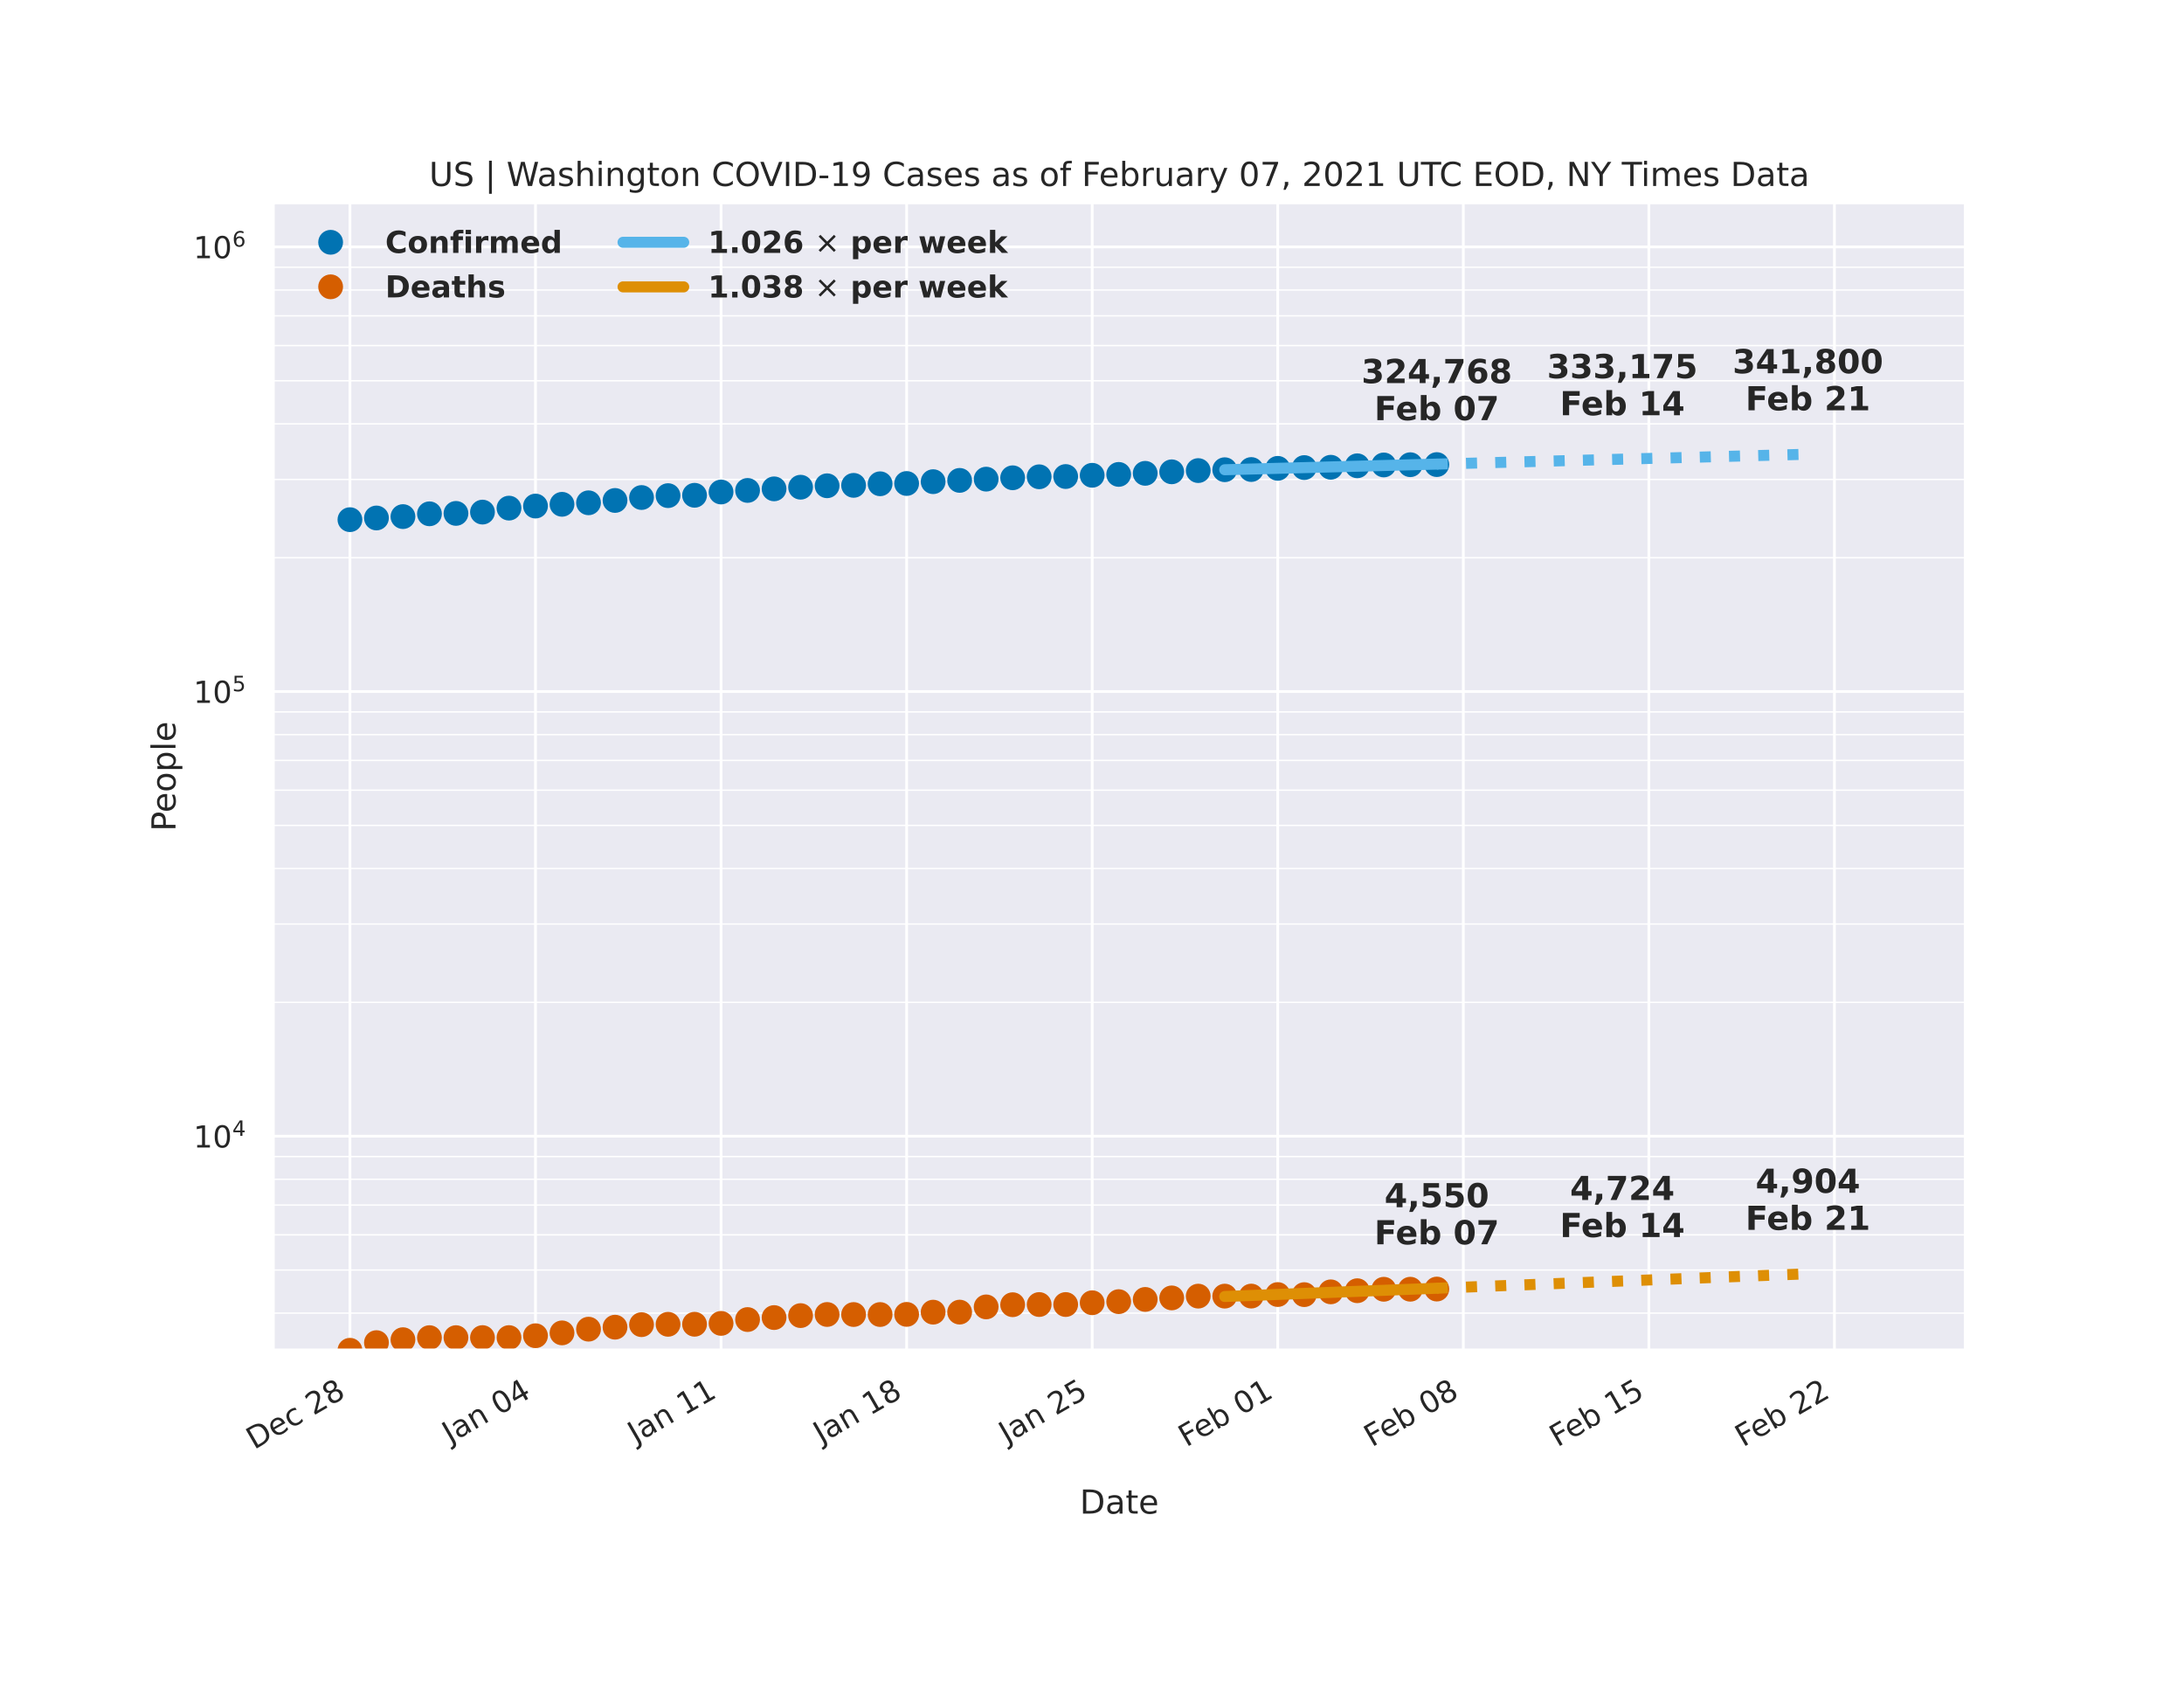 <?xml version="1.0" encoding="utf-8" standalone="no"?>
<!DOCTYPE svg PUBLIC "-//W3C//DTD SVG 1.1//EN"
  "http://www.w3.org/Graphics/SVG/1.1/DTD/svg11.dtd">
<!-- Created with matplotlib (https://matplotlib.org/) -->
<svg height="612pt" version="1.1" viewBox="0 0 792 612" width="792pt" xmlns="http://www.w3.org/2000/svg" xmlns:xlink="http://www.w3.org/1999/xlink">
 <defs>
  <style type="text/css">
*{stroke-linecap:butt;stroke-linejoin:round;}
  </style>
 </defs>
 <g id="figure_1">
  <g id="patch_1">
   <path d="M 0 612 
L 792 612 
L 792 0 
L 0 0 
z
" style="fill:#ffffff;"/>
  </g>
  <g id="axes_1">
   <g id="patch_2">
    <path d="M 99 489.6 
L 712.8 489.6 
L 712.8 73.44 
L 99 73.44 
z
" style="fill:#eaeaf2;"/>
   </g>
   <g id="matplotlib.axis_1">
    <g id="xtick_1">
     <g id="line2d_1">
      <path clip-path="url(#p0640ed7fd4)" d="M 126.9 489.6 
L 126.9 73.44 
" style="fill:none;stroke:#ffffff;stroke-linecap:round;"/>
     </g>
     <g id="text_1">
      <!-- Dec 28 -->
      <defs>
       <path d="M 19.672 64.797 
L 19.672 8.109 
L 31.594 8.109 
Q 46.688 8.109 53.688 14.938 
Q 60.688 21.781 60.688 36.531 
Q 60.688 51.172 53.688 57.984 
Q 46.688 64.797 31.594 64.797 
z
M 9.812 72.906 
L 30.078 72.906 
Q 51.266 72.906 61.172 64.094 
Q 71.094 55.281 71.094 36.531 
Q 71.094 17.672 61.125 8.828 
Q 51.172 0 30.078 0 
L 9.812 0 
z
" id="DejaVuSans-68"/>
       <path d="M 56.203 29.594 
L 56.203 25.203 
L 14.891 25.203 
Q 15.484 15.922 20.484 11.062 
Q 25.484 6.203 34.422 6.203 
Q 39.594 6.203 44.453 7.469 
Q 49.312 8.734 54.109 11.281 
L 54.109 2.781 
Q 49.266 0.734 44.188 -0.344 
Q 39.109 -1.422 33.891 -1.422 
Q 20.797 -1.422 13.156 6.188 
Q 5.516 13.812 5.516 26.812 
Q 5.516 40.234 12.766 48.109 
Q 20.016 56 32.328 56 
Q 43.359 56 49.781 48.891 
Q 56.203 41.797 56.203 29.594 
z
M 47.219 32.234 
Q 47.125 39.594 43.094 43.984 
Q 39.062 48.391 32.422 48.391 
Q 24.906 48.391 20.391 44.141 
Q 15.875 39.891 15.188 32.172 
z
" id="DejaVuSans-101"/>
       <path d="M 48.781 52.594 
L 48.781 44.188 
Q 44.969 46.297 41.141 47.344 
Q 37.312 48.391 33.406 48.391 
Q 24.656 48.391 19.812 42.844 
Q 14.984 37.312 14.984 27.297 
Q 14.984 17.281 19.812 11.734 
Q 24.656 6.203 33.406 6.203 
Q 37.312 6.203 41.141 7.25 
Q 44.969 8.297 48.781 10.406 
L 48.781 2.094 
Q 45.016 0.344 40.984 -0.531 
Q 36.969 -1.422 32.422 -1.422 
Q 20.062 -1.422 12.781 6.344 
Q 5.516 14.109 5.516 27.297 
Q 5.516 40.672 12.859 48.328 
Q 20.219 56 33.016 56 
Q 37.156 56 41.109 55.141 
Q 45.062 54.297 48.781 52.594 
z
" id="DejaVuSans-99"/>
       <path id="DejaVuSans-32"/>
       <path d="M 19.188 8.297 
L 53.609 8.297 
L 53.609 0 
L 7.328 0 
L 7.328 8.297 
Q 12.938 14.109 22.625 23.891 
Q 32.328 33.688 34.812 36.531 
Q 39.547 41.844 41.422 45.531 
Q 43.312 49.219 43.312 52.781 
Q 43.312 58.594 39.234 62.25 
Q 35.156 65.922 28.609 65.922 
Q 23.969 65.922 18.812 64.312 
Q 13.672 62.703 7.812 59.422 
L 7.812 69.391 
Q 13.766 71.781 18.938 73 
Q 24.125 74.219 28.422 74.219 
Q 39.75 74.219 46.484 68.547 
Q 53.219 62.891 53.219 53.422 
Q 53.219 48.922 51.531 44.891 
Q 49.859 40.875 45.406 35.406 
Q 44.188 33.984 37.641 27.219 
Q 31.109 20.453 19.188 8.297 
z
" id="DejaVuSans-50"/>
       <path d="M 31.781 34.625 
Q 24.75 34.625 20.719 30.859 
Q 16.703 27.094 16.703 20.516 
Q 16.703 13.922 20.719 10.156 
Q 24.75 6.391 31.781 6.391 
Q 38.812 6.391 42.859 10.172 
Q 46.922 13.969 46.922 20.516 
Q 46.922 27.094 42.891 30.859 
Q 38.875 34.625 31.781 34.625 
z
M 21.922 38.812 
Q 15.578 40.375 12.031 44.719 
Q 8.5 49.078 8.5 55.328 
Q 8.5 64.062 14.719 69.141 
Q 20.953 74.219 31.781 74.219 
Q 42.672 74.219 48.875 69.141 
Q 55.078 64.062 55.078 55.328 
Q 55.078 49.078 51.531 44.719 
Q 48 40.375 41.703 38.812 
Q 48.828 37.156 52.797 32.312 
Q 56.781 27.484 56.781 20.516 
Q 56.781 9.906 50.312 4.234 
Q 43.844 -1.422 31.781 -1.422 
Q 19.734 -1.422 13.25 4.234 
Q 6.781 9.906 6.781 20.516 
Q 6.781 27.484 10.781 32.312 
Q 14.797 37.156 21.922 38.812 
z
M 18.312 54.391 
Q 18.312 48.734 21.844 45.562 
Q 25.391 42.391 31.781 42.391 
Q 38.141 42.391 41.719 45.562 
Q 45.312 48.734 45.312 54.391 
Q 45.312 60.062 41.719 63.234 
Q 38.141 66.406 31.781 66.406 
Q 25.391 66.406 21.844 63.234 
Q 18.312 60.062 18.312 54.391 
z
" id="DejaVuSans-56"/>
      </defs>
      <g style="fill:#262626;" transform="translate(92.172 525.729)rotate(-30)scale(0.11 -0.11)">
       <use xlink:href="#DejaVuSans-68"/>
       <use x="77.002" xlink:href="#DejaVuSans-101"/>
       <use x="138.525" xlink:href="#DejaVuSans-99"/>
       <use x="193.506" xlink:href="#DejaVuSans-32"/>
       <use x="225.293" xlink:href="#DejaVuSans-50"/>
       <use x="288.916" xlink:href="#DejaVuSans-56"/>
      </g>
     </g>
    </g>
    <g id="xtick_2">
     <g id="line2d_2">
      <path clip-path="url(#p0640ed7fd4)" d="M 194.192 489.6 
L 194.192 73.44 
" style="fill:none;stroke:#ffffff;stroke-linecap:round;"/>
     </g>
     <g id="text_2">
      <!-- Jan 04 -->
      <defs>
       <path d="M 9.812 72.906 
L 19.672 72.906 
L 19.672 5.078 
Q 19.672 -8.109 14.672 -14.062 
Q 9.672 -20.016 -1.422 -20.016 
L -5.172 -20.016 
L -5.172 -11.719 
L -2.094 -11.719 
Q 4.438 -11.719 7.125 -8.047 
Q 9.812 -4.391 9.812 5.078 
z
" id="DejaVuSans-74"/>
       <path d="M 34.281 27.484 
Q 23.391 27.484 19.188 25 
Q 14.984 22.516 14.984 16.5 
Q 14.984 11.719 18.141 8.906 
Q 21.297 6.109 26.703 6.109 
Q 34.188 6.109 38.703 11.406 
Q 43.219 16.703 43.219 25.484 
L 43.219 27.484 
z
M 52.203 31.203 
L 52.203 0 
L 43.219 0 
L 43.219 8.297 
Q 40.141 3.328 35.547 0.953 
Q 30.953 -1.422 24.312 -1.422 
Q 15.922 -1.422 10.953 3.297 
Q 6 8.016 6 15.922 
Q 6 25.141 12.172 29.828 
Q 18.359 34.516 30.609 34.516 
L 43.219 34.516 
L 43.219 35.406 
Q 43.219 41.609 39.141 45 
Q 35.062 48.391 27.688 48.391 
Q 23 48.391 18.547 47.266 
Q 14.109 46.141 10.016 43.891 
L 10.016 52.203 
Q 14.938 54.109 19.578 55.047 
Q 24.219 56 28.609 56 
Q 40.484 56 46.344 49.844 
Q 52.203 43.703 52.203 31.203 
z
" id="DejaVuSans-97"/>
       <path d="M 54.891 33.016 
L 54.891 0 
L 45.906 0 
L 45.906 32.719 
Q 45.906 40.484 42.875 44.328 
Q 39.844 48.188 33.797 48.188 
Q 26.516 48.188 22.312 43.547 
Q 18.109 38.922 18.109 30.906 
L 18.109 0 
L 9.078 0 
L 9.078 54.688 
L 18.109 54.688 
L 18.109 46.188 
Q 21.344 51.125 25.703 53.562 
Q 30.078 56 35.797 56 
Q 45.219 56 50.047 50.172 
Q 54.891 44.344 54.891 33.016 
z
" id="DejaVuSans-110"/>
       <path d="M 31.781 66.406 
Q 24.172 66.406 20.328 58.906 
Q 16.5 51.422 16.5 36.375 
Q 16.5 21.391 20.328 13.891 
Q 24.172 6.391 31.781 6.391 
Q 39.453 6.391 43.281 13.891 
Q 47.125 21.391 47.125 36.375 
Q 47.125 51.422 43.281 58.906 
Q 39.453 66.406 31.781 66.406 
z
M 31.781 74.219 
Q 44.047 74.219 50.516 64.516 
Q 56.984 54.828 56.984 36.375 
Q 56.984 17.969 50.516 8.266 
Q 44.047 -1.422 31.781 -1.422 
Q 19.531 -1.422 13.062 8.266 
Q 6.594 17.969 6.594 36.375 
Q 6.594 54.828 13.062 64.516 
Q 19.531 74.219 31.781 74.219 
z
" id="DejaVuSans-48"/>
       <path d="M 37.797 64.312 
L 12.891 25.391 
L 37.797 25.391 
z
M 35.203 72.906 
L 47.609 72.906 
L 47.609 25.391 
L 58.016 25.391 
L 58.016 17.188 
L 47.609 17.188 
L 47.609 0 
L 37.797 0 
L 37.797 17.188 
L 4.891 17.188 
L 4.891 26.703 
z
" id="DejaVuSans-52"/>
      </defs>
      <g style="fill:#262626;" transform="translate(163.213 523.564)rotate(-30)scale(0.11 -0.11)">
       <use xlink:href="#DejaVuSans-74"/>
       <use x="29.492" xlink:href="#DejaVuSans-97"/>
       <use x="90.771" xlink:href="#DejaVuSans-110"/>
       <use x="154.15" xlink:href="#DejaVuSans-32"/>
       <use x="185.938" xlink:href="#DejaVuSans-48"/>
       <use x="249.561" xlink:href="#DejaVuSans-52"/>
      </g>
     </g>
    </g>
    <g id="xtick_3">
     <g id="line2d_3">
      <path clip-path="url(#p0640ed7fd4)" d="M 261.484 489.6 
L 261.484 73.44 
" style="fill:none;stroke:#ffffff;stroke-linecap:round;"/>
     </g>
     <g id="text_3">
      <!-- Jan 11 -->
      <defs>
       <path d="M 12.406 8.297 
L 28.516 8.297 
L 28.516 63.922 
L 10.984 60.406 
L 10.984 69.391 
L 28.422 72.906 
L 38.281 72.906 
L 38.281 8.297 
L 54.391 8.297 
L 54.391 0 
L 12.406 0 
z
" id="DejaVuSans-49"/>
      </defs>
      <g style="fill:#262626;" transform="translate(230.505 523.564)rotate(-30)scale(0.11 -0.11)">
       <use xlink:href="#DejaVuSans-74"/>
       <use x="29.492" xlink:href="#DejaVuSans-97"/>
       <use x="90.771" xlink:href="#DejaVuSans-110"/>
       <use x="154.15" xlink:href="#DejaVuSans-32"/>
       <use x="185.938" xlink:href="#DejaVuSans-49"/>
       <use x="249.561" xlink:href="#DejaVuSans-49"/>
      </g>
     </g>
    </g>
    <g id="xtick_4">
     <g id="line2d_4">
      <path clip-path="url(#p0640ed7fd4)" d="M 328.775 489.6 
L 328.775 73.44 
" style="fill:none;stroke:#ffffff;stroke-linecap:round;"/>
     </g>
     <g id="text_4">
      <!-- Jan 18 -->
      <g style="fill:#262626;" transform="translate(297.796 523.564)rotate(-30)scale(0.11 -0.11)">
       <use xlink:href="#DejaVuSans-74"/>
       <use x="29.492" xlink:href="#DejaVuSans-97"/>
       <use x="90.771" xlink:href="#DejaVuSans-110"/>
       <use x="154.15" xlink:href="#DejaVuSans-32"/>
       <use x="185.938" xlink:href="#DejaVuSans-49"/>
       <use x="249.561" xlink:href="#DejaVuSans-56"/>
      </g>
     </g>
    </g>
    <g id="xtick_5">
     <g id="line2d_5">
      <path clip-path="url(#p0640ed7fd4)" d="M 396.067 489.6 
L 396.067 73.44 
" style="fill:none;stroke:#ffffff;stroke-linecap:round;"/>
     </g>
     <g id="text_5">
      <!-- Jan 25 -->
      <defs>
       <path d="M 10.797 72.906 
L 49.516 72.906 
L 49.516 64.594 
L 19.828 64.594 
L 19.828 46.734 
Q 21.969 47.469 24.109 47.828 
Q 26.266 48.188 28.422 48.188 
Q 40.625 48.188 47.75 41.5 
Q 54.891 34.812 54.891 23.391 
Q 54.891 11.625 47.562 5.094 
Q 40.234 -1.422 26.906 -1.422 
Q 22.312 -1.422 17.547 -0.641 
Q 12.797 0.141 7.719 1.703 
L 7.719 11.625 
Q 12.109 9.234 16.797 8.062 
Q 21.484 6.891 26.703 6.891 
Q 35.156 6.891 40.078 11.328 
Q 45.016 15.766 45.016 23.391 
Q 45.016 31 40.078 35.438 
Q 35.156 39.891 26.703 39.891 
Q 22.75 39.891 18.812 39.016 
Q 14.891 38.141 10.797 36.281 
z
" id="DejaVuSans-53"/>
      </defs>
      <g style="fill:#262626;" transform="translate(365.088 523.564)rotate(-30)scale(0.11 -0.11)">
       <use xlink:href="#DejaVuSans-74"/>
       <use x="29.492" xlink:href="#DejaVuSans-97"/>
       <use x="90.771" xlink:href="#DejaVuSans-110"/>
       <use x="154.15" xlink:href="#DejaVuSans-32"/>
       <use x="185.938" xlink:href="#DejaVuSans-50"/>
       <use x="249.561" xlink:href="#DejaVuSans-53"/>
      </g>
     </g>
    </g>
    <g id="xtick_6">
     <g id="line2d_6">
      <path clip-path="url(#p0640ed7fd4)" d="M 463.359 489.6 
L 463.359 73.44 
" style="fill:none;stroke:#ffffff;stroke-linecap:round;"/>
     </g>
     <g id="text_6">
      <!-- Feb 01 -->
      <defs>
       <path d="M 9.812 72.906 
L 51.703 72.906 
L 51.703 64.594 
L 19.672 64.594 
L 19.672 43.109 
L 48.578 43.109 
L 48.578 34.812 
L 19.672 34.812 
L 19.672 0 
L 9.812 0 
z
" id="DejaVuSans-70"/>
       <path d="M 48.688 27.297 
Q 48.688 37.203 44.609 42.844 
Q 40.531 48.484 33.406 48.484 
Q 26.266 48.484 22.188 42.844 
Q 18.109 37.203 18.109 27.297 
Q 18.109 17.391 22.188 11.75 
Q 26.266 6.109 33.406 6.109 
Q 40.531 6.109 44.609 11.75 
Q 48.688 17.391 48.688 27.297 
z
M 18.109 46.391 
Q 20.953 51.266 25.266 53.625 
Q 29.594 56 35.594 56 
Q 45.562 56 51.781 48.094 
Q 58.016 40.188 58.016 27.297 
Q 58.016 14.406 51.781 6.484 
Q 45.562 -1.422 35.594 -1.422 
Q 29.594 -1.422 25.266 0.953 
Q 20.953 3.328 18.109 8.203 
L 18.109 0 
L 9.078 0 
L 9.078 75.984 
L 18.109 75.984 
z
" id="DejaVuSans-98"/>
      </defs>
      <g style="fill:#262626;" transform="translate(430.201 524.822)rotate(-30)scale(0.11 -0.11)">
       <use xlink:href="#DejaVuSans-70"/>
       <use x="52.02" xlink:href="#DejaVuSans-101"/>
       <use x="113.543" xlink:href="#DejaVuSans-98"/>
       <use x="177.02" xlink:href="#DejaVuSans-32"/>
       <use x="208.807" xlink:href="#DejaVuSans-48"/>
       <use x="272.43" xlink:href="#DejaVuSans-49"/>
      </g>
     </g>
    </g>
    <g id="xtick_7">
     <g id="line2d_7">
      <path clip-path="url(#p0640ed7fd4)" d="M 530.651 489.6 
L 530.651 73.44 
" style="fill:none;stroke:#ffffff;stroke-linecap:round;"/>
     </g>
     <g id="text_7">
      <!-- Feb 08 -->
      <g style="fill:#262626;" transform="translate(497.493 524.822)rotate(-30)scale(0.11 -0.11)">
       <use xlink:href="#DejaVuSans-70"/>
       <use x="52.02" xlink:href="#DejaVuSans-101"/>
       <use x="113.543" xlink:href="#DejaVuSans-98"/>
       <use x="177.02" xlink:href="#DejaVuSans-32"/>
       <use x="208.807" xlink:href="#DejaVuSans-48"/>
       <use x="272.43" xlink:href="#DejaVuSans-56"/>
      </g>
     </g>
    </g>
    <g id="xtick_8">
     <g id="line2d_8">
      <path clip-path="url(#p0640ed7fd4)" d="M 597.943 489.6 
L 597.943 73.44 
" style="fill:none;stroke:#ffffff;stroke-linecap:round;"/>
     </g>
     <g id="text_8">
      <!-- Feb 15 -->
      <g style="fill:#262626;" transform="translate(564.785 524.822)rotate(-30)scale(0.11 -0.11)">
       <use xlink:href="#DejaVuSans-70"/>
       <use x="52.02" xlink:href="#DejaVuSans-101"/>
       <use x="113.543" xlink:href="#DejaVuSans-98"/>
       <use x="177.02" xlink:href="#DejaVuSans-32"/>
       <use x="208.807" xlink:href="#DejaVuSans-49"/>
       <use x="272.43" xlink:href="#DejaVuSans-53"/>
      </g>
     </g>
    </g>
    <g id="xtick_9">
     <g id="line2d_9">
      <path clip-path="url(#p0640ed7fd4)" d="M 665.234 489.6 
L 665.234 73.44 
" style="fill:none;stroke:#ffffff;stroke-linecap:round;"/>
     </g>
     <g id="text_9">
      <!-- Feb 22 -->
      <g style="fill:#262626;" transform="translate(632.076 524.822)rotate(-30)scale(0.11 -0.11)">
       <use xlink:href="#DejaVuSans-70"/>
       <use x="52.02" xlink:href="#DejaVuSans-101"/>
       <use x="113.543" xlink:href="#DejaVuSans-98"/>
       <use x="177.02" xlink:href="#DejaVuSans-32"/>
       <use x="208.807" xlink:href="#DejaVuSans-50"/>
       <use x="272.43" xlink:href="#DejaVuSans-50"/>
      </g>
     </g>
    </g>
    <g id="text_10">
     <!-- Date -->
     <defs>
      <path d="M 18.312 70.219 
L 18.312 54.688 
L 36.812 54.688 
L 36.812 47.703 
L 18.312 47.703 
L 18.312 18.016 
Q 18.312 11.328 20.141 9.422 
Q 21.969 7.516 27.594 7.516 
L 36.812 7.516 
L 36.812 0 
L 27.594 0 
Q 17.188 0 13.234 3.875 
Q 9.281 7.766 9.281 18.016 
L 9.281 47.703 
L 2.688 47.703 
L 2.688 54.688 
L 9.281 54.688 
L 9.281 70.219 
z
" id="DejaVuSans-116"/>
     </defs>
     <g style="fill:#262626;" transform="translate(391.559 548.828)scale(0.12 -0.12)">
      <use xlink:href="#DejaVuSans-68"/>
      <use x="77.002" xlink:href="#DejaVuSans-97"/>
      <use x="138.281" xlink:href="#DejaVuSans-116"/>
      <use x="177.49" xlink:href="#DejaVuSans-101"/>
     </g>
    </g>
   </g>
   <g id="matplotlib.axis_2">
    <g id="ytick_1">
     <g id="line2d_10">
      <path clip-path="url(#p0640ed7fd4)" d="M 99 411.975 
L 712.8 411.975 
" style="fill:none;stroke:#ffffff;stroke-linecap:round;"/>
     </g>
     <g id="text_11">
      <!-- $\mathdefault{10^{4}}$ -->
      <g style="fill:#262626;" transform="translate(70.14 416.154)scale(0.11 -0.11)">
       <use transform="translate(0 0.684)" xlink:href="#DejaVuSans-49"/>
       <use transform="translate(63.623 0.684)" xlink:href="#DejaVuSans-48"/>
       <use transform="translate(128.203 38.966)scale(0.7)" xlink:href="#DejaVuSans-52"/>
      </g>
     </g>
    </g>
    <g id="ytick_2">
     <g id="line2d_11">
      <path clip-path="url(#p0640ed7fd4)" d="M 99 250.754 
L 712.8 250.754 
" style="fill:none;stroke:#ffffff;stroke-linecap:round;"/>
     </g>
     <g id="text_12">
      <!-- $\mathdefault{10^{5}}$ -->
      <g style="fill:#262626;" transform="translate(70.14 254.933)scale(0.11 -0.11)">
       <use transform="translate(0 0.684)" xlink:href="#DejaVuSans-49"/>
       <use transform="translate(63.623 0.684)" xlink:href="#DejaVuSans-48"/>
       <use transform="translate(128.203 38.966)scale(0.7)" xlink:href="#DejaVuSans-53"/>
      </g>
     </g>
    </g>
    <g id="ytick_3">
     <g id="line2d_12">
      <path clip-path="url(#p0640ed7fd4)" d="M 99 89.534 
L 712.8 89.534 
" style="fill:none;stroke:#ffffff;stroke-linecap:round;"/>
     </g>
     <g id="text_13">
      <!-- $\mathdefault{10^{6}}$ -->
      <defs>
       <path d="M 33.016 40.375 
Q 26.375 40.375 22.484 35.828 
Q 18.609 31.297 18.609 23.391 
Q 18.609 15.531 22.484 10.953 
Q 26.375 6.391 33.016 6.391 
Q 39.656 6.391 43.531 10.953 
Q 47.406 15.531 47.406 23.391 
Q 47.406 31.297 43.531 35.828 
Q 39.656 40.375 33.016 40.375 
z
M 52.594 71.297 
L 52.594 62.312 
Q 48.875 64.062 45.094 64.984 
Q 41.312 65.922 37.594 65.922 
Q 27.828 65.922 22.672 59.328 
Q 17.531 52.734 16.797 39.406 
Q 19.672 43.656 24.016 45.922 
Q 28.375 48.188 33.594 48.188 
Q 44.578 48.188 50.953 41.516 
Q 57.328 34.859 57.328 23.391 
Q 57.328 12.156 50.688 5.359 
Q 44.047 -1.422 33.016 -1.422 
Q 20.359 -1.422 13.672 8.266 
Q 6.984 17.969 6.984 36.375 
Q 6.984 53.656 15.188 63.938 
Q 23.391 74.219 37.203 74.219 
Q 40.922 74.219 44.703 73.484 
Q 48.484 72.75 52.594 71.297 
z
" id="DejaVuSans-54"/>
      </defs>
      <g style="fill:#262626;" transform="translate(70.14 93.713)scale(0.11 -0.11)">
       <use transform="translate(0 0.766)" xlink:href="#DejaVuSans-49"/>
       <use transform="translate(63.623 0.766)" xlink:href="#DejaVuSans-48"/>
       <use transform="translate(128.203 39.047)scale(0.7)" xlink:href="#DejaVuSans-54"/>
      </g>
     </g>
    </g>
    <g id="ytick_4">
     <g id="line2d_13">
      <path clip-path="url(#p0640ed7fd4)" d="M 99 476.131 
L 712.8 476.131 
" style="fill:none;stroke:#ffffff;stroke-linecap:round;stroke-width:0.5;"/>
     </g>
    </g>
    <g id="ytick_5">
     <g id="line2d_14">
      <path clip-path="url(#p0640ed7fd4)" d="M 99 460.507 
L 712.8 460.507 
" style="fill:none;stroke:#ffffff;stroke-linecap:round;stroke-width:0.5;"/>
     </g>
    </g>
    <g id="ytick_6">
     <g id="line2d_15">
      <path clip-path="url(#p0640ed7fd4)" d="M 99 447.741 
L 712.8 447.741 
" style="fill:none;stroke:#ffffff;stroke-linecap:round;stroke-width:0.5;"/>
     </g>
    </g>
    <g id="ytick_7">
     <g id="line2d_16">
      <path clip-path="url(#p0640ed7fd4)" d="M 99 436.948 
L 712.8 436.948 
" style="fill:none;stroke:#ffffff;stroke-linecap:round;stroke-width:0.5;"/>
     </g>
    </g>
    <g id="ytick_8">
     <g id="line2d_17">
      <path clip-path="url(#p0640ed7fd4)" d="M 99 427.598 
L 712.8 427.598 
" style="fill:none;stroke:#ffffff;stroke-linecap:round;stroke-width:0.5;"/>
     </g>
    </g>
    <g id="ytick_9">
     <g id="line2d_18">
      <path clip-path="url(#p0640ed7fd4)" d="M 99 419.352 
L 712.8 419.352 
" style="fill:none;stroke:#ffffff;stroke-linecap:round;stroke-width:0.5;"/>
     </g>
    </g>
    <g id="ytick_10">
     <g id="line2d_19">
      <path clip-path="url(#p0640ed7fd4)" d="M 99 363.442 
L 712.8 363.442 
" style="fill:none;stroke:#ffffff;stroke-linecap:round;stroke-width:0.5;"/>
     </g>
    </g>
    <g id="ytick_11">
     <g id="line2d_20">
      <path clip-path="url(#p0640ed7fd4)" d="M 99 335.053 
L 712.8 335.053 
" style="fill:none;stroke:#ffffff;stroke-linecap:round;stroke-width:0.5;"/>
     </g>
    </g>
    <g id="ytick_12">
     <g id="line2d_21">
      <path clip-path="url(#p0640ed7fd4)" d="M 99 314.91 
L 712.8 314.91 
" style="fill:none;stroke:#ffffff;stroke-linecap:round;stroke-width:0.5;"/>
     </g>
    </g>
    <g id="ytick_13">
     <g id="line2d_22">
      <path clip-path="url(#p0640ed7fd4)" d="M 99 299.286 
L 712.8 299.286 
" style="fill:none;stroke:#ffffff;stroke-linecap:round;stroke-width:0.5;"/>
     </g>
    </g>
    <g id="ytick_14">
     <g id="line2d_23">
      <path clip-path="url(#p0640ed7fd4)" d="M 99 286.521 
L 712.8 286.521 
" style="fill:none;stroke:#ffffff;stroke-linecap:round;stroke-width:0.5;"/>
     </g>
    </g>
    <g id="ytick_15">
     <g id="line2d_24">
      <path clip-path="url(#p0640ed7fd4)" d="M 99 275.728 
L 712.8 275.728 
" style="fill:none;stroke:#ffffff;stroke-linecap:round;stroke-width:0.5;"/>
     </g>
    </g>
    <g id="ytick_16">
     <g id="line2d_25">
      <path clip-path="url(#p0640ed7fd4)" d="M 99 266.378 
L 712.8 266.378 
" style="fill:none;stroke:#ffffff;stroke-linecap:round;stroke-width:0.5;"/>
     </g>
    </g>
    <g id="ytick_17">
     <g id="line2d_26">
      <path clip-path="url(#p0640ed7fd4)" d="M 99 258.131 
L 712.8 258.131 
" style="fill:none;stroke:#ffffff;stroke-linecap:round;stroke-width:0.5;"/>
     </g>
    </g>
    <g id="ytick_18">
     <g id="line2d_27">
      <path clip-path="url(#p0640ed7fd4)" d="M 99 202.222 
L 712.8 202.222 
" style="fill:none;stroke:#ffffff;stroke-linecap:round;stroke-width:0.5;"/>
     </g>
    </g>
    <g id="ytick_19">
     <g id="line2d_28">
      <path clip-path="url(#p0640ed7fd4)" d="M 99 173.833 
L 712.8 173.833 
" style="fill:none;stroke:#ffffff;stroke-linecap:round;stroke-width:0.5;"/>
     </g>
    </g>
    <g id="ytick_20">
     <g id="line2d_29">
      <path clip-path="url(#p0640ed7fd4)" d="M 99 153.69 
L 712.8 153.69 
" style="fill:none;stroke:#ffffff;stroke-linecap:round;stroke-width:0.5;"/>
     </g>
    </g>
    <g id="ytick_21">
     <g id="line2d_30">
      <path clip-path="url(#p0640ed7fd4)" d="M 99 138.066 
L 712.8 138.066 
" style="fill:none;stroke:#ffffff;stroke-linecap:round;stroke-width:0.5;"/>
     </g>
    </g>
    <g id="ytick_22">
     <g id="line2d_31">
      <path clip-path="url(#p0640ed7fd4)" d="M 99 125.3 
L 712.8 125.3 
" style="fill:none;stroke:#ffffff;stroke-linecap:round;stroke-width:0.5;"/>
     </g>
    </g>
    <g id="ytick_23">
     <g id="line2d_32">
      <path clip-path="url(#p0640ed7fd4)" d="M 99 114.507 
L 712.8 114.507 
" style="fill:none;stroke:#ffffff;stroke-linecap:round;stroke-width:0.5;"/>
     </g>
    </g>
    <g id="ytick_24">
     <g id="line2d_33">
      <path clip-path="url(#p0640ed7fd4)" d="M 99 105.158 
L 712.8 105.158 
" style="fill:none;stroke:#ffffff;stroke-linecap:round;stroke-width:0.5;"/>
     </g>
    </g>
    <g id="ytick_25">
     <g id="line2d_34">
      <path clip-path="url(#p0640ed7fd4)" d="M 99 96.911 
L 712.8 96.911 
" style="fill:none;stroke:#ffffff;stroke-linecap:round;stroke-width:0.5;"/>
     </g>
    </g>
    <g id="text_14">
     <!-- People -->
     <defs>
      <path d="M 19.672 64.797 
L 19.672 37.406 
L 32.078 37.406 
Q 38.969 37.406 42.719 40.969 
Q 46.484 44.531 46.484 51.125 
Q 46.484 57.672 42.719 61.234 
Q 38.969 64.797 32.078 64.797 
z
M 9.812 72.906 
L 32.078 72.906 
Q 44.344 72.906 50.609 67.359 
Q 56.891 61.812 56.891 51.125 
Q 56.891 40.328 50.609 34.812 
Q 44.344 29.297 32.078 29.297 
L 19.672 29.297 
L 19.672 0 
L 9.812 0 
z
" id="DejaVuSans-80"/>
      <path d="M 30.609 48.391 
Q 23.391 48.391 19.188 42.75 
Q 14.984 37.109 14.984 27.297 
Q 14.984 17.484 19.156 11.844 
Q 23.344 6.203 30.609 6.203 
Q 37.797 6.203 41.984 11.859 
Q 46.188 17.531 46.188 27.297 
Q 46.188 37.016 41.984 42.703 
Q 37.797 48.391 30.609 48.391 
z
M 30.609 56 
Q 42.328 56 49.016 48.375 
Q 55.719 40.766 55.719 27.297 
Q 55.719 13.875 49.016 6.219 
Q 42.328 -1.422 30.609 -1.422 
Q 18.844 -1.422 12.172 6.219 
Q 5.516 13.875 5.516 27.297 
Q 5.516 40.766 12.172 48.375 
Q 18.844 56 30.609 56 
z
" id="DejaVuSans-111"/>
      <path d="M 18.109 8.203 
L 18.109 -20.797 
L 9.078 -20.797 
L 9.078 54.688 
L 18.109 54.688 
L 18.109 46.391 
Q 20.953 51.266 25.266 53.625 
Q 29.594 56 35.594 56 
Q 45.562 56 51.781 48.094 
Q 58.016 40.188 58.016 27.297 
Q 58.016 14.406 51.781 6.484 
Q 45.562 -1.422 35.594 -1.422 
Q 29.594 -1.422 25.266 0.953 
Q 20.953 3.328 18.109 8.203 
z
M 48.688 27.297 
Q 48.688 37.203 44.609 42.844 
Q 40.531 48.484 33.406 48.484 
Q 26.266 48.484 22.188 42.844 
Q 18.109 37.203 18.109 27.297 
Q 18.109 17.391 22.188 11.75 
Q 26.266 6.109 33.406 6.109 
Q 40.531 6.109 44.609 11.75 
Q 48.688 17.391 48.688 27.297 
z
" id="DejaVuSans-112"/>
      <path d="M 9.422 75.984 
L 18.406 75.984 
L 18.406 0 
L 9.422 0 
z
" id="DejaVuSans-108"/>
     </defs>
     <g style="fill:#262626;" transform="translate(63.644 301.451)rotate(-90)scale(0.12 -0.12)">
      <use xlink:href="#DejaVuSans-80"/>
      <use x="56.678" xlink:href="#DejaVuSans-101"/>
      <use x="118.201" xlink:href="#DejaVuSans-111"/>
      <use x="179.383" xlink:href="#DejaVuSans-112"/>
      <use x="242.859" xlink:href="#DejaVuSans-108"/>
      <use x="270.643" xlink:href="#DejaVuSans-101"/>
     </g>
    </g>
   </g>
   <g id="line2d_35">
    <defs>
     <path d="M 0 4 
C 1.061 4 2.078 3.579 2.828 2.828 
C 3.579 2.078 4 1.061 4 0 
C 4 -1.061 3.579 -2.078 2.828 -2.828 
C 2.078 -3.579 1.061 -4 0 -4 
C -1.061 -4 -2.078 -3.579 -2.828 -2.828 
C -3.579 -2.078 -4 -1.061 -4 0 
C -4 1.061 -3.579 2.078 -2.828 2.828 
C -2.078 3.579 -1.061 4 0 4 
z
" id="m194a07e057" style="stroke:#0173b2;"/>
    </defs>
    <g clip-path="url(#p0640ed7fd4)">
     <use style="fill:#0173b2;stroke:#0173b2;" x="126.9" xlink:href="#m194a07e057" y="188.429"/>
     <use style="fill:#0173b2;stroke:#0173b2;" x="136.513" xlink:href="#m194a07e057" y="187.815"/>
     <use style="fill:#0173b2;stroke:#0173b2;" x="146.126" xlink:href="#m194a07e057" y="187.315"/>
     <use style="fill:#0173b2;stroke:#0173b2;" x="155.739" xlink:href="#m194a07e057" y="186.301"/>
     <use style="fill:#0173b2;stroke:#0173b2;" x="165.352" xlink:href="#m194a07e057" y="186.156"/>
     <use style="fill:#0173b2;stroke:#0173b2;" x="174.966" xlink:href="#m194a07e057" y="185.683"/>
     <use style="fill:#0173b2;stroke:#0173b2;" x="184.579" xlink:href="#m194a07e057" y="184.242"/>
     <use style="fill:#0173b2;stroke:#0173b2;" x="194.192" xlink:href="#m194a07e057" y="183.495"/>
     <use style="fill:#0173b2;stroke:#0173b2;" x="203.805" xlink:href="#m194a07e057" y="182.859"/>
     <use style="fill:#0173b2;stroke:#0173b2;" x="213.418" xlink:href="#m194a07e057" y="182.31"/>
     <use style="fill:#0173b2;stroke:#0173b2;" x="223.031" xlink:href="#m194a07e057" y="181.461"/>
     <use style="fill:#0173b2;stroke:#0173b2;" x="232.644" xlink:href="#m194a07e057" y="180.399"/>
     <use style="fill:#0173b2;stroke:#0173b2;" x="242.257" xlink:href="#m194a07e057" y="179.713"/>
     <use style="fill:#0173b2;stroke:#0173b2;" x="251.87" xlink:href="#m194a07e057" y="179.586"/>
     <use style="fill:#0173b2;stroke:#0173b2;" x="261.484" xlink:href="#m194a07e057" y="178.396"/>
     <use style="fill:#0173b2;stroke:#0173b2;" x="271.097" xlink:href="#m194a07e057" y="177.827"/>
     <use style="fill:#0173b2;stroke:#0173b2;" x="280.71" xlink:href="#m194a07e057" y="177.255"/>
     <use style="fill:#0173b2;stroke:#0173b2;" x="290.323" xlink:href="#m194a07e057" y="176.66"/>
     <use style="fill:#0173b2;stroke:#0173b2;" x="299.936" xlink:href="#m194a07e057" y="176.137"/>
     <use style="fill:#0173b2;stroke:#0173b2;" x="309.549" xlink:href="#m194a07e057" y="175.99"/>
     <use style="fill:#0173b2;stroke:#0173b2;" x="319.162" xlink:href="#m194a07e057" y="175.415"/>
     <use style="fill:#0173b2;stroke:#0173b2;" x="328.775" xlink:href="#m194a07e057" y="175.309"/>
     <use style="fill:#0173b2;stroke:#0173b2;" x="338.389" xlink:href="#m194a07e057" y="174.65"/>
     <use style="fill:#0173b2;stroke:#0173b2;" x="348.002" xlink:href="#m194a07e057" y="174.187"/>
     <use style="fill:#0173b2;stroke:#0173b2;" x="357.615" xlink:href="#m194a07e057" y="173.735"/>
     <use style="fill:#0173b2;stroke:#0173b2;" x="367.228" xlink:href="#m194a07e057" y="173.241"/>
     <use style="fill:#0173b2;stroke:#0173b2;" x="376.841" xlink:href="#m194a07e057" y="172.881"/>
     <use style="fill:#0173b2;stroke:#0173b2;" x="386.454" xlink:href="#m194a07e057" y="172.785"/>
     <use style="fill:#0173b2;stroke:#0173b2;" x="396.067" xlink:href="#m194a07e057" y="172.334"/>
     <use style="fill:#0173b2;stroke:#0173b2;" x="405.68" xlink:href="#m194a07e057" y="172.017"/>
     <use style="fill:#0173b2;stroke:#0173b2;" x="415.293" xlink:href="#m194a07e057" y="171.626"/>
     <use style="fill:#0173b2;stroke:#0173b2;" x="424.907" xlink:href="#m194a07e057" y="171.077"/>
     <use style="fill:#0173b2;stroke:#0173b2;" x="434.52" xlink:href="#m194a07e057" y="170.632"/>
     <use style="fill:#0173b2;stroke:#0173b2;" x="444.133" xlink:href="#m194a07e057" y="170.317"/>
     <use style="fill:#0173b2;stroke:#0173b2;" x="453.746" xlink:href="#m194a07e057" y="170.246"/>
     <use style="fill:#0173b2;stroke:#0173b2;" x="463.359" xlink:href="#m194a07e057" y="169.818"/>
     <use style="fill:#0173b2;stroke:#0173b2;" x="472.972" xlink:href="#m194a07e057" y="169.54"/>
     <use style="fill:#0173b2;stroke:#0173b2;" x="482.585" xlink:href="#m194a07e057" y="169.423"/>
     <use style="fill:#0173b2;stroke:#0173b2;" x="492.198" xlink:href="#m194a07e057" y="168.891"/>
     <use style="fill:#0173b2;stroke:#0173b2;" x="501.811" xlink:href="#m194a07e057" y="168.588"/>
     <use style="fill:#0173b2;stroke:#0173b2;" x="511.425" xlink:href="#m194a07e057" y="168.498"/>
     <use style="fill:#0173b2;stroke:#0173b2;" x="521.038" xlink:href="#m194a07e057" y="168.455"/>
    </g>
   </g>
   <g id="line2d_36">
    <defs>
     <path d="M 0 4 
C 1.061 4 2.078 3.579 2.828 2.828 
C 3.579 2.078 4 1.061 4 0 
C 4 -1.061 3.579 -2.078 2.828 -2.828 
C 2.078 -3.579 1.061 -4 0 -4 
C -1.061 -4 -2.078 -3.579 -2.828 -2.828 
C -3.579 -2.078 -4 -1.061 -4 0 
C -4 1.061 -3.579 2.078 -2.828 2.828 
C -2.078 3.579 -1.061 4 0 4 
z
" id="m8f235dbf69" style="stroke:#d55e00;"/>
    </defs>
    <g clip-path="url(#p0640ed7fd4)">
     <use style="fill:#d55e00;stroke:#d55e00;" x="126.9" xlink:href="#m8f235dbf69" y="489.6"/>
     <use style="fill:#d55e00;stroke:#d55e00;" x="136.513" xlink:href="#m8f235dbf69" y="486.833"/>
     <use style="fill:#d55e00;stroke:#d55e00;" x="146.126" xlink:href="#m8f235dbf69" y="485.761"/>
     <use style="fill:#d55e00;stroke:#d55e00;" x="155.739" xlink:href="#m8f235dbf69" y="485.022"/>
     <use style="fill:#d55e00;stroke:#d55e00;" x="165.352" xlink:href="#m8f235dbf69" y="485.022"/>
     <use style="fill:#d55e00;stroke:#d55e00;" x="174.966" xlink:href="#m8f235dbf69" y="485.002"/>
     <use style="fill:#d55e00;stroke:#d55e00;" x="184.579" xlink:href="#m8f235dbf69" y="485.002"/>
     <use style="fill:#d55e00;stroke:#d55e00;" x="194.192" xlink:href="#m8f235dbf69" y="484.329"/>
     <use style="fill:#d55e00;stroke:#d55e00;" x="203.805" xlink:href="#m8f235dbf69" y="483.294"/>
     <use style="fill:#d55e00;stroke:#d55e00;" x="213.418" xlink:href="#m8f235dbf69" y="481.95"/>
     <use style="fill:#d55e00;stroke:#d55e00;" x="223.031" xlink:href="#m8f235dbf69" y="481.231"/>
     <use style="fill:#d55e00;stroke:#d55e00;" x="232.644" xlink:href="#m8f235dbf69" y="480.314"/>
     <use style="fill:#d55e00;stroke:#d55e00;" x="242.257" xlink:href="#m8f235dbf69" y="480.184"/>
     <use style="fill:#d55e00;stroke:#d55e00;" x="251.87" xlink:href="#m8f235dbf69" y="480.166"/>
     <use style="fill:#d55e00;stroke:#d55e00;" x="261.484" xlink:href="#m8f235dbf69" y="479.851"/>
     <use style="fill:#d55e00;stroke:#d55e00;" x="271.097" xlink:href="#m8f235dbf69" y="478.462"/>
     <use style="fill:#d55e00;stroke:#d55e00;" x="280.71" xlink:href="#m8f235dbf69" y="477.742"/>
     <use style="fill:#d55e00;stroke:#d55e00;" x="290.323" xlink:href="#m8f235dbf69" y="477.029"/>
     <use style="fill:#d55e00;stroke:#d55e00;" x="299.936" xlink:href="#m8f235dbf69" y="476.623"/>
     <use style="fill:#d55e00;stroke:#d55e00;" x="309.549" xlink:href="#m8f235dbf69" y="476.64"/>
     <use style="fill:#d55e00;stroke:#d55e00;" x="319.162" xlink:href="#m8f235dbf69" y="476.64"/>
     <use style="fill:#d55e00;stroke:#d55e00;" x="328.775" xlink:href="#m8f235dbf69" y="476.587"/>
     <use style="fill:#d55e00;stroke:#d55e00;" x="338.389" xlink:href="#m8f235dbf69" y="475.781"/>
     <use style="fill:#d55e00;stroke:#d55e00;" x="348.002" xlink:href="#m8f235dbf69" y="475.764"/>
     <use style="fill:#d55e00;stroke:#d55e00;" x="357.615" xlink:href="#m8f235dbf69" y="473.874"/>
     <use style="fill:#d55e00;stroke:#d55e00;" x="367.228" xlink:href="#m8f235dbf69" y="473.082"/>
     <use style="fill:#d55e00;stroke:#d55e00;" x="376.841" xlink:href="#m8f235dbf69" y="473.015"/>
     <use style="fill:#d55e00;stroke:#d55e00;" x="386.454" xlink:href="#m8f235dbf69" y="473.015"/>
     <use style="fill:#d55e00;stroke:#d55e00;" x="396.067" xlink:href="#m8f235dbf69" y="472.365"/>
     <use style="fill:#d55e00;stroke:#d55e00;" x="405.68" xlink:href="#m8f235dbf69" y="471.968"/>
     <use style="fill:#d55e00;stroke:#d55e00;" x="415.293" xlink:href="#m8f235dbf69" y="471.165"/>
     <use style="fill:#d55e00;stroke:#d55e00;" x="424.907" xlink:href="#m8f235dbf69" y="470.613"/>
     <use style="fill:#d55e00;stroke:#d55e00;" x="434.52" xlink:href="#m8f235dbf69" y="469.968"/>
     <use style="fill:#d55e00;stroke:#d55e00;" x="444.133" xlink:href="#m8f235dbf69" y="469.968"/>
     <use style="fill:#d55e00;stroke:#d55e00;" x="453.746" xlink:href="#m8f235dbf69" y="469.952"/>
     <use style="fill:#d55e00;stroke:#d55e00;" x="463.359" xlink:href="#m8f235dbf69" y="469.394"/>
     <use style="fill:#d55e00;stroke:#d55e00;" x="472.972" xlink:href="#m8f235dbf69" y="469.426"/>
     <use style="fill:#d55e00;stroke:#d55e00;" x="482.585" xlink:href="#m8f235dbf69" y="468.415"/>
     <use style="fill:#d55e00;stroke:#d55e00;" x="492.198" xlink:href="#m8f235dbf69" y="468.008"/>
     <use style="fill:#d55e00;stroke:#d55e00;" x="501.811" xlink:href="#m8f235dbf69" y="467.48"/>
     <use style="fill:#d55e00;stroke:#d55e00;" x="511.425" xlink:href="#m8f235dbf69" y="467.465"/>
     <use style="fill:#d55e00;stroke:#d55e00;" x="521.038" xlink:href="#m8f235dbf69" y="467.403"/>
    </g>
   </g>
   <g id="line2d_37">
    <path clip-path="url(#p0640ed7fd4)" d="M 444.133 170.323 
L 453.746 170.068 
L 463.359 169.812 
L 472.972 169.556 
L 482.585 169.301 
L 492.198 169.045 
L 501.811 168.79 
L 511.425 168.534 
L 521.038 168.278 
" style="fill:none;stroke:#56b4e9;stroke-linecap:round;stroke-width:4;"/>
   </g>
   <g id="line2d_38">
    <path clip-path="url(#p0640ed7fd4)" d="M 444.133 470.101 
L 453.746 469.727 
L 463.359 469.353 
L 472.972 468.978 
L 482.585 468.604 
L 492.198 468.23 
L 501.811 467.855 
L 511.425 467.481 
L 521.038 467.107 
" style="fill:none;stroke:#de8f05;stroke-linecap:round;stroke-width:4;"/>
   </g>
   <g id="line2d_39">
    <path clip-path="url(#p0640ed7fd4)" d="M 521.038 168.278 
L 530.651 168.023 
L 540.264 167.767 
L 549.877 167.511 
L 559.49 167.256 
L 569.103 167 
L 578.716 166.744 
L 588.33 166.489 
L 597.943 166.233 
L 607.556 165.977 
L 617.169 165.722 
L 626.782 165.466 
L 636.395 165.211 
L 646.008 164.955 
L 655.621 164.699 
" style="fill:none;stroke:#56b4e9;stroke-dasharray:4,6.6;stroke-dashoffset:0;stroke-width:4;"/>
   </g>
   <g id="line2d_40">
    <path clip-path="url(#p0640ed7fd4)" d="M 521.038 467.107 
L 530.651 466.732 
L 540.264 466.358 
L 549.877 465.984 
L 559.49 465.61 
L 569.103 465.235 
L 578.716 464.861 
L 588.33 464.487 
L 597.943 464.112 
L 607.556 463.738 
L 617.169 463.364 
L 626.782 462.99 
L 636.395 462.615 
L 646.008 462.241 
L 655.621 461.867 
" style="fill:none;stroke:#de8f05;stroke-dasharray:4,6.6;stroke-dashoffset:0;stroke-width:4;"/>
   </g>
   <g id="line2d_41">
    <path clip-path="url(#p0640ed7fd4)" d="M 491.759 176.136 
L 550.316 77.019 
" style="fill:none;stroke:#ff0000;stroke-linecap:round;stroke-opacity:0;stroke-width:1.5;"/>
    <defs>
     <path d="M -8 0 
L 8 0 
M 0 8 
L 0 -8 
" id="m23dcd44f3f" style="stroke:#ff0000;stroke-opacity:0;"/>
    </defs>
    <g clip-path="url(#p0640ed7fd4)">
     <use style="fill:#ff0000;fill-opacity:0;stroke:#ff0000;stroke-opacity:0;" x="491.759" xlink:href="#m23dcd44f3f" y="176.136"/>
     <use style="fill:#ff0000;fill-opacity:0;stroke:#ff0000;stroke-opacity:0;" x="550.316" xlink:href="#m23dcd44f3f" y="77.019"/>
    </g>
   </g>
   <g id="line2d_42">
    <path clip-path="url(#p0640ed7fd4)" d="M 559.051 174.347 
L 617.608 75.229 
" style="fill:none;stroke:#ff0000;stroke-linecap:round;stroke-opacity:0;stroke-width:1.5;"/>
    <g clip-path="url(#p0640ed7fd4)">
     <use style="fill:#ff0000;fill-opacity:0;stroke:#ff0000;stroke-opacity:0;" x="559.051" xlink:href="#m23dcd44f3f" y="174.347"/>
     <use style="fill:#ff0000;fill-opacity:0;stroke:#ff0000;stroke-opacity:0;" x="617.608" xlink:href="#m23dcd44f3f" y="75.229"/>
    </g>
   </g>
   <g id="line2d_43">
    <path clip-path="url(#p0640ed7fd4)" d="M 626.343 172.557 
L 684.9 73.44 
" style="fill:none;stroke:#ff0000;stroke-linecap:round;stroke-opacity:0;stroke-width:1.5;"/>
    <g clip-path="url(#p0640ed7fd4)">
     <use style="fill:#ff0000;fill-opacity:0;stroke:#ff0000;stroke-opacity:0;" x="626.343" xlink:href="#m23dcd44f3f" y="172.557"/>
     <use style="fill:#ff0000;fill-opacity:0;stroke:#ff0000;stroke-opacity:0;" x="684.9" xlink:href="#m23dcd44f3f" y="73.44"/>
    </g>
   </g>
   <g id="line2d_44">
    <path clip-path="url(#p0640ed7fd4)" d="M 496.151 474.965 
L 545.925 375.847 
" style="fill:none;stroke:#ff0000;stroke-linecap:round;stroke-opacity:0;stroke-width:1.5;"/>
    <g clip-path="url(#p0640ed7fd4)">
     <use style="fill:#ff0000;fill-opacity:0;stroke:#ff0000;stroke-opacity:0;" x="496.151" xlink:href="#m23dcd44f3f" y="474.965"/>
     <use style="fill:#ff0000;fill-opacity:0;stroke:#ff0000;stroke-opacity:0;" x="545.925" xlink:href="#m23dcd44f3f" y="375.847"/>
    </g>
   </g>
   <g id="line2d_45">
    <path clip-path="url(#p0640ed7fd4)" d="M 563.443 472.345 
L 613.216 373.227 
" style="fill:none;stroke:#ff0000;stroke-linecap:round;stroke-opacity:0;stroke-width:1.5;"/>
    <g clip-path="url(#p0640ed7fd4)">
     <use style="fill:#ff0000;fill-opacity:0;stroke:#ff0000;stroke-opacity:0;" x="563.443" xlink:href="#m23dcd44f3f" y="472.345"/>
     <use style="fill:#ff0000;fill-opacity:0;stroke:#ff0000;stroke-opacity:0;" x="613.216" xlink:href="#m23dcd44f3f" y="373.227"/>
    </g>
   </g>
   <g id="line2d_46">
    <path clip-path="url(#p0640ed7fd4)" d="M 630.734 469.725 
L 680.508 370.607 
" style="fill:none;stroke:#ff0000;stroke-linecap:round;stroke-opacity:0;stroke-width:1.5;"/>
    <g clip-path="url(#p0640ed7fd4)">
     <use style="fill:#ff0000;fill-opacity:0;stroke:#ff0000;stroke-opacity:0;" x="630.734" xlink:href="#m23dcd44f3f" y="469.725"/>
     <use style="fill:#ff0000;fill-opacity:0;stroke:#ff0000;stroke-opacity:0;" x="680.508" xlink:href="#m23dcd44f3f" y="370.607"/>
    </g>
   </g>
   <g id="patch_3">
    <path d="M 99 489.6 
L 99 73.44 
" style="fill:none;stroke:#ffffff;stroke-linecap:square;stroke-linejoin:miter;stroke-width:1.25;"/>
   </g>
   <g id="patch_4">
    <path d="M 712.8 489.6 
L 712.8 73.44 
" style="fill:none;stroke:#ffffff;stroke-linecap:square;stroke-linejoin:miter;stroke-width:1.25;"/>
   </g>
   <g id="patch_5">
    <path d="M 99 489.6 
L 712.8 489.6 
" style="fill:none;stroke:#ffffff;stroke-linecap:square;stroke-linejoin:miter;stroke-width:1.25;"/>
   </g>
   <g id="patch_6">
    <path d="M 99 73.44 
L 712.8 73.44 
" style="fill:none;stroke:#ffffff;stroke-linecap:square;stroke-linejoin:miter;stroke-width:1.25;"/>
   </g>
   <g id="text_15">
    <g id="patch_7">
     <path d="M 493.711 171.878 
L 548.365 171.878 
Q 551.965 171.878 551.965 168.278 
L 551.965 129.79 
Q 551.965 126.19 548.365 126.19 
L 493.711 126.19 
Q 490.111 126.19 490.111 129.79 
L 490.111 168.278 
Q 490.111 171.878 493.711 171.878 
z
" style="fill:none;opacity:0;"/>
    </g>
    <!-- 324,768 -->
    <defs>
     <path d="M 46.578 39.312 
Q 53.953 37.406 57.781 32.688 
Q 61.625 27.984 61.625 20.703 
Q 61.625 9.859 53.312 4.219 
Q 45.016 -1.422 29.109 -1.422 
Q 23.484 -1.422 17.844 -0.516 
Q 12.203 0.391 6.688 2.203 
L 6.688 16.703 
Q 11.969 14.062 17.156 12.719 
Q 22.359 11.375 27.391 11.375 
Q 34.859 11.375 38.844 13.953 
Q 42.828 16.547 42.828 21.391 
Q 42.828 26.375 38.75 28.938 
Q 34.672 31.5 26.703 31.5 
L 19.188 31.5 
L 19.188 43.609 
L 27.094 43.609 
Q 34.188 43.609 37.641 45.828 
Q 41.109 48.047 41.109 52.594 
Q 41.109 56.781 37.734 59.078 
Q 34.375 61.375 28.219 61.375 
Q 23.688 61.375 19.047 60.344 
Q 14.406 59.328 9.812 57.328 
L 9.812 71.094 
Q 15.375 72.656 20.844 73.438 
Q 26.312 74.219 31.594 74.219 
Q 45.797 74.219 52.844 69.547 
Q 59.906 64.891 59.906 55.516 
Q 59.906 49.125 56.531 45.047 
Q 53.172 40.969 46.578 39.312 
z
" id="DejaVuSans-Bold-51"/>
     <path d="M 28.812 13.812 
L 60.891 13.812 
L 60.891 0 
L 7.906 0 
L 7.906 13.812 
L 34.516 37.312 
Q 38.094 40.531 39.797 43.609 
Q 41.5 46.688 41.5 50 
Q 41.5 55.125 38.062 58.25 
Q 34.625 61.375 28.906 61.375 
Q 24.516 61.375 19.281 59.5 
Q 14.062 57.625 8.109 53.906 
L 8.109 69.922 
Q 14.453 72.016 20.656 73.109 
Q 26.859 74.219 32.812 74.219 
Q 45.906 74.219 53.156 68.453 
Q 60.406 62.703 60.406 52.391 
Q 60.406 46.438 57.328 41.281 
Q 54.25 36.141 44.391 27.484 
z
" id="DejaVuSans-Bold-50"/>
     <path d="M 36.812 57.422 
L 16.219 26.906 
L 36.812 26.906 
z
M 33.688 72.906 
L 54.594 72.906 
L 54.594 26.906 
L 64.984 26.906 
L 64.984 13.281 
L 54.594 13.281 
L 54.594 0 
L 36.812 0 
L 36.812 13.281 
L 4.5 13.281 
L 4.5 29.391 
z
" id="DejaVuSans-Bold-52"/>
     <path d="M 10.203 18.891 
L 27.781 18.891 
L 27.781 4 
L 15.719 -14.203 
L 5.328 -14.203 
L 10.203 4 
z
" id="DejaVuSans-Bold-44"/>
     <path d="M 6.688 72.906 
L 61.625 72.906 
L 61.625 62.312 
L 33.203 0 
L 14.891 0 
L 41.797 59.078 
L 6.688 59.078 
z
" id="DejaVuSans-Bold-55"/>
     <path d="M 36.188 35.984 
Q 31.25 35.984 28.781 32.781 
Q 26.312 29.594 26.312 23.188 
Q 26.312 16.797 28.781 13.594 
Q 31.25 10.406 36.188 10.406 
Q 41.156 10.406 43.625 13.594 
Q 46.094 16.797 46.094 23.188 
Q 46.094 29.594 43.625 32.781 
Q 41.156 35.984 36.188 35.984 
z
M 59.422 71 
L 59.422 57.516 
Q 54.781 59.719 50.672 60.766 
Q 46.578 61.812 42.672 61.812 
Q 34.281 61.812 29.594 57.141 
Q 24.906 52.484 24.125 43.312 
Q 27.344 45.703 31.094 46.891 
Q 34.859 48.094 39.312 48.094 
Q 50.484 48.094 57.344 41.547 
Q 64.203 35.016 64.203 24.422 
Q 64.203 12.703 56.531 5.641 
Q 48.875 -1.422 35.984 -1.422 
Q 21.781 -1.422 13.984 8.172 
Q 6.203 17.781 6.203 35.406 
Q 6.203 53.469 15.312 63.797 
Q 24.422 74.125 40.281 74.125 
Q 45.312 74.125 50.047 73.344 
Q 54.781 72.562 59.422 71 
z
" id="DejaVuSans-Bold-54"/>
     <path d="M 34.812 32.625 
Q 29.547 32.625 26.703 29.734 
Q 23.875 26.859 23.875 21.484 
Q 23.875 16.109 26.703 13.25 
Q 29.547 10.406 34.812 10.406 
Q 40.047 10.406 42.828 13.25 
Q 45.609 16.109 45.609 21.484 
Q 45.609 26.906 42.828 29.766 
Q 40.047 32.625 34.812 32.625 
z
M 21.094 38.812 
Q 14.453 40.828 11.078 44.969 
Q 7.719 49.125 7.719 55.328 
Q 7.719 64.547 14.594 69.375 
Q 21.484 74.219 34.812 74.219 
Q 48.047 74.219 54.922 69.406 
Q 61.812 64.594 61.812 55.328 
Q 61.812 49.125 58.422 44.969 
Q 55.031 40.828 48.391 38.812 
Q 55.812 36.766 59.594 32.156 
Q 63.375 27.547 63.375 20.516 
Q 63.375 9.672 56.172 4.125 
Q 48.969 -1.422 34.812 -1.422 
Q 20.609 -1.422 13.359 4.125 
Q 6.109 9.672 6.109 20.516 
Q 6.109 27.547 9.891 32.156 
Q 13.672 36.766 21.094 38.812 
z
M 25.484 53.422 
Q 25.484 49.078 27.906 46.734 
Q 30.328 44.391 34.812 44.391 
Q 39.203 44.391 41.594 46.734 
Q 44 49.078 44 53.422 
Q 44 57.766 41.594 60.078 
Q 39.203 62.406 34.812 62.406 
Q 30.328 62.406 27.906 60.062 
Q 25.484 57.719 25.484 53.422 
z
" id="DejaVuSans-Bold-56"/>
    </defs>
    <g style="fill:#262626;" transform="translate(493.711 138.908)scale(0.12 -0.12)">
     <use xlink:href="#DejaVuSans-Bold-51"/>
     <use x="69.58" xlink:href="#DejaVuSans-Bold-50"/>
     <use x="139.16" xlink:href="#DejaVuSans-Bold-52"/>
     <use x="208.74" xlink:href="#DejaVuSans-Bold-44"/>
     <use x="246.729" xlink:href="#DejaVuSans-Bold-55"/>
     <use x="316.309" xlink:href="#DejaVuSans-Bold-54"/>
     <use x="385.889" xlink:href="#DejaVuSans-Bold-56"/>
    </g>
    <!-- Feb 07 -->
    <defs>
     <path d="M 9.188 72.906 
L 59.906 72.906 
L 59.906 58.688 
L 27.984 58.688 
L 27.984 45.125 
L 58.016 45.125 
L 58.016 30.906 
L 27.984 30.906 
L 27.984 0 
L 9.188 0 
z
" id="DejaVuSans-Bold-70"/>
     <path d="M 62.984 27.484 
L 62.984 22.516 
L 22.125 22.516 
Q 22.75 16.359 26.562 13.281 
Q 30.375 10.203 37.203 10.203 
Q 42.719 10.203 48.5 11.844 
Q 54.297 13.484 60.406 16.797 
L 60.406 3.328 
Q 54.203 0.984 48 -0.219 
Q 41.797 -1.422 35.594 -1.422 
Q 20.75 -1.422 12.516 6.125 
Q 4.297 13.672 4.297 27.297 
Q 4.297 40.672 12.375 48.328 
Q 20.453 56 34.625 56 
Q 47.516 56 55.25 48.234 
Q 62.984 40.484 62.984 27.484 
z
M 45.016 33.297 
Q 45.016 38.281 42.109 41.328 
Q 39.203 44.391 34.516 44.391 
Q 29.438 44.391 26.266 41.531 
Q 23.094 38.672 22.312 33.297 
z
" id="DejaVuSans-Bold-101"/>
     <path d="M 37.5 11.281 
Q 43.109 11.281 46.062 15.375 
Q 49.031 19.484 49.031 27.297 
Q 49.031 35.109 46.062 39.203 
Q 43.109 43.312 37.5 43.312 
Q 31.891 43.312 28.875 39.188 
Q 25.875 35.062 25.875 27.297 
Q 25.875 19.531 28.875 15.406 
Q 31.891 11.281 37.5 11.281 
z
M 25.875 46.688 
Q 29.5 51.469 33.891 53.734 
Q 38.281 56 44 56 
Q 54.109 56 60.594 47.969 
Q 67.094 39.938 67.094 27.297 
Q 67.094 14.656 60.594 6.609 
Q 54.109 -1.422 44 -1.422 
Q 38.281 -1.422 33.891 0.844 
Q 29.5 3.125 25.875 7.906 
L 25.875 0 
L 8.406 0 
L 8.406 75.984 
L 25.875 75.984 
z
" id="DejaVuSans-Bold-98"/>
     <path id="DejaVuSans-Bold-32"/>
     <path d="M 46 36.531 
Q 46 50.203 43.438 55.781 
Q 40.875 61.375 34.812 61.375 
Q 28.766 61.375 26.172 55.781 
Q 23.578 50.203 23.578 36.531 
Q 23.578 22.703 26.172 17.031 
Q 28.766 11.375 34.812 11.375 
Q 40.828 11.375 43.406 17.031 
Q 46 22.703 46 36.531 
z
M 64.797 36.375 
Q 64.797 18.266 56.984 8.422 
Q 49.172 -1.422 34.812 -1.422 
Q 20.406 -1.422 12.594 8.422 
Q 4.781 18.266 4.781 36.375 
Q 4.781 54.547 12.594 64.375 
Q 20.406 74.219 34.812 74.219 
Q 49.172 74.219 56.984 64.375 
Q 64.797 54.547 64.797 36.375 
z
" id="DejaVuSans-Bold-48"/>
    </defs>
    <g style="fill:#262626;" transform="translate(498.376 152.345)scale(0.12 -0.12)">
     <use xlink:href="#DejaVuSans-Bold-70"/>
     <use x="64.311" xlink:href="#DejaVuSans-Bold-101"/>
     <use x="132.133" xlink:href="#DejaVuSans-Bold-98"/>
     <use x="203.715" xlink:href="#DejaVuSans-Bold-32"/>
     <use x="238.529" xlink:href="#DejaVuSans-Bold-48"/>
     <use x="308.109" xlink:href="#DejaVuSans-Bold-55"/>
    </g>
    <!--  -->
    <g style="fill:#262626;" transform="translate(521.038 165.783)scale(0.12 -0.12)"/>
   </g>
   <g id="text_16">
    <g id="patch_8">
     <path d="M 561.002 170.089 
L 615.657 170.089 
Q 619.257 170.089 619.257 166.489 
L 619.257 128 
Q 619.257 124.4 615.657 124.4 
L 561.002 124.4 
Q 557.402 124.4 557.402 128 
L 557.402 166.489 
Q 557.402 170.089 561.002 170.089 
z
" style="fill:none;opacity:0;"/>
    </g>
    <!-- 333,175 -->
    <defs>
     <path d="M 11.719 12.984 
L 28.328 12.984 
L 28.328 60.109 
L 11.281 56.594 
L 11.281 69.391 
L 28.219 72.906 
L 46.094 72.906 
L 46.094 12.984 
L 62.703 12.984 
L 62.703 0 
L 11.719 0 
z
" id="DejaVuSans-Bold-49"/>
     <path d="M 10.594 72.906 
L 57.328 72.906 
L 57.328 59.078 
L 25.594 59.078 
L 25.594 47.797 
Q 27.734 48.391 29.906 48.703 
Q 32.078 49.031 34.422 49.031 
Q 47.75 49.031 55.172 42.359 
Q 62.594 35.688 62.594 23.781 
Q 62.594 11.969 54.516 5.266 
Q 46.438 -1.422 32.078 -1.422 
Q 25.875 -1.422 19.797 -0.219 
Q 13.719 0.984 7.719 3.422 
L 7.719 18.219 
Q 13.672 14.797 19.016 13.078 
Q 24.359 11.375 29.109 11.375 
Q 35.938 11.375 39.859 14.719 
Q 43.797 18.062 43.797 23.781 
Q 43.797 29.547 39.859 32.859 
Q 35.938 36.188 29.109 36.188 
Q 25.047 36.188 20.453 35.125 
Q 15.875 34.078 10.594 31.891 
z
" id="DejaVuSans-Bold-53"/>
    </defs>
    <g style="fill:#262626;" transform="translate(561.002 137.118)scale(0.12 -0.12)">
     <use xlink:href="#DejaVuSans-Bold-51"/>
     <use x="69.58" xlink:href="#DejaVuSans-Bold-51"/>
     <use x="139.16" xlink:href="#DejaVuSans-Bold-51"/>
     <use x="208.74" xlink:href="#DejaVuSans-Bold-44"/>
     <use x="246.729" xlink:href="#DejaVuSans-Bold-49"/>
     <use x="316.309" xlink:href="#DejaVuSans-Bold-55"/>
     <use x="385.889" xlink:href="#DejaVuSans-Bold-53"/>
    </g>
    <!-- Feb 14 -->
    <g style="fill:#262626;" transform="translate(565.668 150.556)scale(0.12 -0.12)">
     <use xlink:href="#DejaVuSans-Bold-70"/>
     <use x="64.311" xlink:href="#DejaVuSans-Bold-101"/>
     <use x="132.133" xlink:href="#DejaVuSans-Bold-98"/>
     <use x="203.715" xlink:href="#DejaVuSans-Bold-32"/>
     <use x="238.529" xlink:href="#DejaVuSans-Bold-49"/>
     <use x="308.109" xlink:href="#DejaVuSans-Bold-52"/>
    </g>
    <!--  -->
    <g style="fill:#262626;" transform="translate(588.33 163.993)scale(0.12 -0.12)"/>
   </g>
   <g id="text_17">
    <g id="patch_9">
     <path d="M 628.294 168.299 
L 682.949 168.299 
Q 686.549 168.299 686.549 164.699 
L 686.549 126.211 
Q 686.549 122.611 682.949 122.611 
L 628.294 122.611 
Q 624.694 122.611 624.694 126.211 
L 624.694 164.699 
Q 624.694 168.299 628.294 168.299 
z
" style="fill:none;opacity:0;"/>
    </g>
    <!-- 341,800 -->
    <g style="fill:#262626;" transform="translate(628.294 135.329)scale(0.12 -0.12)">
     <use xlink:href="#DejaVuSans-Bold-51"/>
     <use x="69.58" xlink:href="#DejaVuSans-Bold-52"/>
     <use x="139.16" xlink:href="#DejaVuSans-Bold-49"/>
     <use x="208.74" xlink:href="#DejaVuSans-Bold-44"/>
     <use x="246.729" xlink:href="#DejaVuSans-Bold-56"/>
     <use x="316.309" xlink:href="#DejaVuSans-Bold-48"/>
     <use x="385.889" xlink:href="#DejaVuSans-Bold-48"/>
    </g>
    <!-- Feb 21 -->
    <g style="fill:#262626;" transform="translate(632.96 148.766)scale(0.12 -0.12)">
     <use xlink:href="#DejaVuSans-Bold-70"/>
     <use x="64.311" xlink:href="#DejaVuSans-Bold-101"/>
     <use x="132.133" xlink:href="#DejaVuSans-Bold-98"/>
     <use x="203.715" xlink:href="#DejaVuSans-Bold-32"/>
     <use x="238.529" xlink:href="#DejaVuSans-Bold-50"/>
     <use x="308.109" xlink:href="#DejaVuSans-Bold-49"/>
    </g>
    <!--  -->
    <g style="fill:#262626;" transform="translate(655.621 162.204)scale(0.12 -0.12)"/>
   </g>
   <g id="text_18">
    <g id="patch_10">
     <path d="M 498.376 470.707 
L 543.699 470.707 
Q 547.299 470.707 547.299 467.107 
L 547.299 428.618 
Q 547.299 425.018 543.699 425.018 
L 498.376 425.018 
Q 494.776 425.018 494.776 428.618 
L 494.776 467.107 
Q 494.776 470.707 498.376 470.707 
z
" style="fill:none;opacity:0;"/>
    </g>
    <!-- 4,550 -->
    <g style="fill:#262626;" transform="translate(502.06 437.736)scale(0.12 -0.12)">
     <use xlink:href="#DejaVuSans-Bold-52"/>
     <use x="69.58" xlink:href="#DejaVuSans-Bold-44"/>
     <use x="107.568" xlink:href="#DejaVuSans-Bold-53"/>
     <use x="177.148" xlink:href="#DejaVuSans-Bold-53"/>
     <use x="246.729" xlink:href="#DejaVuSans-Bold-48"/>
    </g>
    <!-- Feb 07 -->
    <g style="fill:#262626;" transform="translate(498.376 451.174)scale(0.12 -0.12)">
     <use xlink:href="#DejaVuSans-Bold-70"/>
     <use x="64.311" xlink:href="#DejaVuSans-Bold-101"/>
     <use x="132.133" xlink:href="#DejaVuSans-Bold-98"/>
     <use x="203.715" xlink:href="#DejaVuSans-Bold-32"/>
     <use x="238.529" xlink:href="#DejaVuSans-Bold-48"/>
     <use x="308.109" xlink:href="#DejaVuSans-Bold-55"/>
    </g>
    <!--  -->
    <g style="fill:#262626;" transform="translate(521.038 464.611)scale(0.12 -0.12)"/>
   </g>
   <g id="text_19">
    <g id="patch_11">
     <path d="M 565.668 468.087 
L 610.991 468.087 
Q 614.591 468.087 614.591 464.487 
L 614.591 425.998 
Q 614.591 422.398 610.991 422.398 
L 565.668 422.398 
Q 562.068 422.398 562.068 425.998 
L 562.068 464.487 
Q 562.068 468.087 565.668 468.087 
z
" style="fill:none;opacity:0;"/>
    </g>
    <!-- 4,724 -->
    <g style="fill:#262626;" transform="translate(569.352 435.116)scale(0.12 -0.12)">
     <use xlink:href="#DejaVuSans-Bold-52"/>
     <use x="69.58" xlink:href="#DejaVuSans-Bold-44"/>
     <use x="107.568" xlink:href="#DejaVuSans-Bold-55"/>
     <use x="177.148" xlink:href="#DejaVuSans-Bold-50"/>
     <use x="246.729" xlink:href="#DejaVuSans-Bold-52"/>
    </g>
    <!-- Feb 14 -->
    <g style="fill:#262626;" transform="translate(565.668 448.554)scale(0.12 -0.12)">
     <use xlink:href="#DejaVuSans-Bold-70"/>
     <use x="64.311" xlink:href="#DejaVuSans-Bold-101"/>
     <use x="132.133" xlink:href="#DejaVuSans-Bold-98"/>
     <use x="203.715" xlink:href="#DejaVuSans-Bold-32"/>
     <use x="238.529" xlink:href="#DejaVuSans-Bold-49"/>
     <use x="308.109" xlink:href="#DejaVuSans-Bold-52"/>
    </g>
    <!--  -->
    <g style="fill:#262626;" transform="translate(588.33 461.991)scale(0.12 -0.12)"/>
   </g>
   <g id="text_20">
    <g id="patch_12">
     <path d="M 632.96 465.467 
L 678.283 465.467 
Q 681.883 465.467 681.883 461.867 
L 681.883 423.378 
Q 681.883 419.778 678.283 419.778 
L 632.96 419.778 
Q 629.36 419.778 629.36 423.378 
L 629.36 461.867 
Q 629.36 465.467 632.96 465.467 
z
" style="fill:none;opacity:0;"/>
    </g>
    <!-- 4,904 -->
    <defs>
     <path d="M 10.016 1.609 
L 10.016 15.094 
Q 14.5 12.984 18.594 11.938 
Q 22.703 10.891 26.703 10.891 
Q 35.109 10.891 39.797 15.547 
Q 44.484 20.219 45.312 29.391 
Q 42 26.953 38.234 25.734 
Q 34.469 24.516 30.078 24.516 
Q 18.891 24.516 12.031 31.031 
Q 5.172 37.547 5.172 48.188 
Q 5.172 59.969 12.812 67.047 
Q 20.453 74.125 33.297 74.125 
Q 47.562 74.125 55.375 64.5 
Q 63.188 54.891 63.188 37.312 
Q 63.188 19.234 54.047 8.906 
Q 44.922 -1.422 29 -1.422 
Q 23.875 -1.422 19.188 -0.656 
Q 14.5 0.094 10.016 1.609 
z
M 33.203 36.719 
Q 38.141 36.719 40.625 39.906 
Q 43.109 43.109 43.109 49.516 
Q 43.109 55.859 40.625 59.078 
Q 38.141 62.312 33.203 62.312 
Q 28.266 62.312 25.781 59.078 
Q 23.297 55.859 23.297 49.516 
Q 23.297 43.109 25.781 39.906 
Q 28.266 36.719 33.203 36.719 
z
" id="DejaVuSans-Bold-57"/>
    </defs>
    <g style="fill:#262626;" transform="translate(636.644 432.496)scale(0.12 -0.12)">
     <use xlink:href="#DejaVuSans-Bold-52"/>
     <use x="69.58" xlink:href="#DejaVuSans-Bold-44"/>
     <use x="107.568" xlink:href="#DejaVuSans-Bold-57"/>
     <use x="177.148" xlink:href="#DejaVuSans-Bold-48"/>
     <use x="246.729" xlink:href="#DejaVuSans-Bold-52"/>
    </g>
    <!-- Feb 21 -->
    <g style="fill:#262626;" transform="translate(632.96 445.934)scale(0.12 -0.12)">
     <use xlink:href="#DejaVuSans-Bold-70"/>
     <use x="64.311" xlink:href="#DejaVuSans-Bold-101"/>
     <use x="132.133" xlink:href="#DejaVuSans-Bold-98"/>
     <use x="203.715" xlink:href="#DejaVuSans-Bold-32"/>
     <use x="238.529" xlink:href="#DejaVuSans-Bold-50"/>
     <use x="308.109" xlink:href="#DejaVuSans-Bold-49"/>
    </g>
    <!--  -->
    <g style="fill:#262626;" transform="translate(655.621 459.371)scale(0.12 -0.12)"/>
   </g>
   <g id="text_21">
    <!-- US | Washington COVID-19 Cases as of February 07, 2021 UTC EOD, NY Times Data -->
    <defs>
     <path d="M 8.688 72.906 
L 18.609 72.906 
L 18.609 28.609 
Q 18.609 16.891 22.844 11.734 
Q 27.094 6.594 36.625 6.594 
Q 46.094 6.594 50.344 11.734 
Q 54.594 16.891 54.594 28.609 
L 54.594 72.906 
L 64.5 72.906 
L 64.5 27.391 
Q 64.5 13.141 57.438 5.859 
Q 50.391 -1.422 36.625 -1.422 
Q 22.797 -1.422 15.734 5.859 
Q 8.688 13.141 8.688 27.391 
z
" id="DejaVuSans-85"/>
     <path d="M 53.516 70.516 
L 53.516 60.891 
Q 47.906 63.578 42.922 64.891 
Q 37.938 66.219 33.297 66.219 
Q 25.25 66.219 20.875 63.094 
Q 16.5 59.969 16.5 54.203 
Q 16.5 49.359 19.406 46.891 
Q 22.312 44.438 30.422 42.922 
L 36.375 41.703 
Q 47.406 39.594 52.656 34.297 
Q 57.906 29 57.906 20.125 
Q 57.906 9.516 50.797 4.047 
Q 43.703 -1.422 29.984 -1.422 
Q 24.812 -1.422 18.969 -0.25 
Q 13.141 0.922 6.891 3.219 
L 6.891 13.375 
Q 12.891 10.016 18.656 8.297 
Q 24.422 6.594 29.984 6.594 
Q 38.422 6.594 43.016 9.906 
Q 47.609 13.234 47.609 19.391 
Q 47.609 24.75 44.312 27.781 
Q 41.016 30.812 33.5 32.328 
L 27.484 33.5 
Q 16.453 35.688 11.516 40.375 
Q 6.594 45.062 6.594 53.422 
Q 6.594 63.094 13.406 68.656 
Q 20.219 74.219 32.172 74.219 
Q 37.312 74.219 42.625 73.281 
Q 47.953 72.359 53.516 70.516 
z
" id="DejaVuSans-83"/>
     <path d="M 21 76.422 
L 21 -23.578 
L 12.703 -23.578 
L 12.703 76.422 
z
" id="DejaVuSans-124"/>
     <path d="M 3.328 72.906 
L 13.281 72.906 
L 28.609 11.281 
L 43.891 72.906 
L 54.984 72.906 
L 70.312 11.281 
L 85.594 72.906 
L 95.609 72.906 
L 77.297 0 
L 64.891 0 
L 49.516 63.281 
L 33.984 0 
L 21.578 0 
z
" id="DejaVuSans-87"/>
     <path d="M 44.281 53.078 
L 44.281 44.578 
Q 40.484 46.531 36.375 47.5 
Q 32.281 48.484 27.875 48.484 
Q 21.188 48.484 17.844 46.438 
Q 14.5 44.391 14.5 40.281 
Q 14.5 37.156 16.891 35.375 
Q 19.281 33.594 26.516 31.984 
L 29.594 31.297 
Q 39.156 29.25 43.188 25.516 
Q 47.219 21.781 47.219 15.094 
Q 47.219 7.469 41.188 3.016 
Q 35.156 -1.422 24.609 -1.422 
Q 20.219 -1.422 15.453 -0.562 
Q 10.688 0.297 5.422 2 
L 5.422 11.281 
Q 10.406 8.688 15.234 7.391 
Q 20.062 6.109 24.812 6.109 
Q 31.156 6.109 34.562 8.281 
Q 37.984 10.453 37.984 14.406 
Q 37.984 18.062 35.516 20.016 
Q 33.062 21.969 24.703 23.781 
L 21.578 24.516 
Q 13.234 26.266 9.516 29.906 
Q 5.812 33.547 5.812 39.891 
Q 5.812 47.609 11.281 51.797 
Q 16.75 56 26.812 56 
Q 31.781 56 36.172 55.266 
Q 40.578 54.547 44.281 53.078 
z
" id="DejaVuSans-115"/>
     <path d="M 54.891 33.016 
L 54.891 0 
L 45.906 0 
L 45.906 32.719 
Q 45.906 40.484 42.875 44.328 
Q 39.844 48.188 33.797 48.188 
Q 26.516 48.188 22.312 43.547 
Q 18.109 38.922 18.109 30.906 
L 18.109 0 
L 9.078 0 
L 9.078 75.984 
L 18.109 75.984 
L 18.109 46.188 
Q 21.344 51.125 25.703 53.562 
Q 30.078 56 35.797 56 
Q 45.219 56 50.047 50.172 
Q 54.891 44.344 54.891 33.016 
z
" id="DejaVuSans-104"/>
     <path d="M 9.422 54.688 
L 18.406 54.688 
L 18.406 0 
L 9.422 0 
z
M 9.422 75.984 
L 18.406 75.984 
L 18.406 64.594 
L 9.422 64.594 
z
" id="DejaVuSans-105"/>
     <path d="M 45.406 27.984 
Q 45.406 37.75 41.375 43.109 
Q 37.359 48.484 30.078 48.484 
Q 22.859 48.484 18.828 43.109 
Q 14.797 37.75 14.797 27.984 
Q 14.797 18.266 18.828 12.891 
Q 22.859 7.516 30.078 7.516 
Q 37.359 7.516 41.375 12.891 
Q 45.406 18.266 45.406 27.984 
z
M 54.391 6.781 
Q 54.391 -7.172 48.188 -13.984 
Q 42 -20.797 29.203 -20.797 
Q 24.469 -20.797 20.266 -20.094 
Q 16.062 -19.391 12.109 -17.922 
L 12.109 -9.188 
Q 16.062 -11.328 19.922 -12.344 
Q 23.781 -13.375 27.781 -13.375 
Q 36.625 -13.375 41.016 -8.766 
Q 45.406 -4.156 45.406 5.172 
L 45.406 9.625 
Q 42.625 4.781 38.281 2.391 
Q 33.938 0 27.875 0 
Q 17.828 0 11.672 7.656 
Q 5.516 15.328 5.516 27.984 
Q 5.516 40.672 11.672 48.328 
Q 17.828 56 27.875 56 
Q 33.938 56 38.281 53.609 
Q 42.625 51.219 45.406 46.391 
L 45.406 54.688 
L 54.391 54.688 
z
" id="DejaVuSans-103"/>
     <path d="M 64.406 67.281 
L 64.406 56.891 
Q 59.422 61.531 53.781 63.812 
Q 48.141 66.109 41.797 66.109 
Q 29.297 66.109 22.656 58.469 
Q 16.016 50.828 16.016 36.375 
Q 16.016 21.969 22.656 14.328 
Q 29.297 6.688 41.797 6.688 
Q 48.141 6.688 53.781 8.984 
Q 59.422 11.281 64.406 15.922 
L 64.406 5.609 
Q 59.234 2.094 53.438 0.328 
Q 47.656 -1.422 41.219 -1.422 
Q 24.656 -1.422 15.125 8.703 
Q 5.609 18.844 5.609 36.375 
Q 5.609 53.953 15.125 64.078 
Q 24.656 74.219 41.219 74.219 
Q 47.75 74.219 53.531 72.484 
Q 59.328 70.75 64.406 67.281 
z
" id="DejaVuSans-67"/>
     <path d="M 39.406 66.219 
Q 28.656 66.219 22.328 58.203 
Q 16.016 50.203 16.016 36.375 
Q 16.016 22.609 22.328 14.594 
Q 28.656 6.594 39.406 6.594 
Q 50.141 6.594 56.422 14.594 
Q 62.703 22.609 62.703 36.375 
Q 62.703 50.203 56.422 58.203 
Q 50.141 66.219 39.406 66.219 
z
M 39.406 74.219 
Q 54.734 74.219 63.906 63.938 
Q 73.094 53.656 73.094 36.375 
Q 73.094 19.141 63.906 8.859 
Q 54.734 -1.422 39.406 -1.422 
Q 24.031 -1.422 14.812 8.828 
Q 5.609 19.094 5.609 36.375 
Q 5.609 53.656 14.812 63.938 
Q 24.031 74.219 39.406 74.219 
z
" id="DejaVuSans-79"/>
     <path d="M 28.609 0 
L 0.781 72.906 
L 11.078 72.906 
L 34.188 11.531 
L 57.328 72.906 
L 67.578 72.906 
L 39.797 0 
z
" id="DejaVuSans-86"/>
     <path d="M 9.812 72.906 
L 19.672 72.906 
L 19.672 0 
L 9.812 0 
z
" id="DejaVuSans-73"/>
     <path d="M 4.891 31.391 
L 31.203 31.391 
L 31.203 23.391 
L 4.891 23.391 
z
" id="DejaVuSans-45"/>
     <path d="M 10.984 1.516 
L 10.984 10.5 
Q 14.703 8.734 18.5 7.812 
Q 22.312 6.891 25.984 6.891 
Q 35.75 6.891 40.891 13.453 
Q 46.047 20.016 46.781 33.406 
Q 43.953 29.203 39.594 26.953 
Q 35.25 24.703 29.984 24.703 
Q 19.047 24.703 12.672 31.312 
Q 6.297 37.938 6.297 49.422 
Q 6.297 60.641 12.938 67.422 
Q 19.578 74.219 30.609 74.219 
Q 43.266 74.219 49.922 64.516 
Q 56.594 54.828 56.594 36.375 
Q 56.594 19.141 48.406 8.859 
Q 40.234 -1.422 26.422 -1.422 
Q 22.703 -1.422 18.891 -0.688 
Q 15.094 0.047 10.984 1.516 
z
M 30.609 32.422 
Q 37.25 32.422 41.125 36.953 
Q 45.016 41.5 45.016 49.422 
Q 45.016 57.281 41.125 61.844 
Q 37.25 66.406 30.609 66.406 
Q 23.969 66.406 20.094 61.844 
Q 16.219 57.281 16.219 49.422 
Q 16.219 41.5 20.094 36.953 
Q 23.969 32.422 30.609 32.422 
z
" id="DejaVuSans-57"/>
     <path d="M 37.109 75.984 
L 37.109 68.5 
L 28.516 68.5 
Q 23.688 68.5 21.797 66.547 
Q 19.922 64.594 19.922 59.516 
L 19.922 54.688 
L 34.719 54.688 
L 34.719 47.703 
L 19.922 47.703 
L 19.922 0 
L 10.891 0 
L 10.891 47.703 
L 2.297 47.703 
L 2.297 54.688 
L 10.891 54.688 
L 10.891 58.5 
Q 10.891 67.625 15.141 71.797 
Q 19.391 75.984 28.609 75.984 
z
" id="DejaVuSans-102"/>
     <path d="M 41.109 46.297 
Q 39.594 47.172 37.812 47.578 
Q 36.031 48 33.891 48 
Q 26.266 48 22.188 43.047 
Q 18.109 38.094 18.109 28.812 
L 18.109 0 
L 9.078 0 
L 9.078 54.688 
L 18.109 54.688 
L 18.109 46.188 
Q 20.953 51.172 25.484 53.578 
Q 30.031 56 36.531 56 
Q 37.453 56 38.578 55.875 
Q 39.703 55.766 41.062 55.516 
z
" id="DejaVuSans-114"/>
     <path d="M 8.5 21.578 
L 8.5 54.688 
L 17.484 54.688 
L 17.484 21.922 
Q 17.484 14.156 20.5 10.266 
Q 23.531 6.391 29.594 6.391 
Q 36.859 6.391 41.078 11.031 
Q 45.312 15.672 45.312 23.688 
L 45.312 54.688 
L 54.297 54.688 
L 54.297 0 
L 45.312 0 
L 45.312 8.406 
Q 42.047 3.422 37.719 1 
Q 33.406 -1.422 27.688 -1.422 
Q 18.266 -1.422 13.375 4.438 
Q 8.5 10.297 8.5 21.578 
z
M 31.109 56 
z
" id="DejaVuSans-117"/>
     <path d="M 32.172 -5.078 
Q 28.375 -14.844 24.75 -17.812 
Q 21.141 -20.797 15.094 -20.797 
L 7.906 -20.797 
L 7.906 -13.281 
L 13.188 -13.281 
Q 16.891 -13.281 18.938 -11.516 
Q 21 -9.766 23.484 -3.219 
L 25.094 0.875 
L 2.984 54.688 
L 12.5 54.688 
L 29.594 11.922 
L 46.688 54.688 
L 56.203 54.688 
z
" id="DejaVuSans-121"/>
     <path d="M 8.203 72.906 
L 55.078 72.906 
L 55.078 68.703 
L 28.609 0 
L 18.312 0 
L 43.219 64.594 
L 8.203 64.594 
z
" id="DejaVuSans-55"/>
     <path d="M 11.719 12.406 
L 22.016 12.406 
L 22.016 4 
L 14.016 -11.625 
L 7.719 -11.625 
L 11.719 4 
z
" id="DejaVuSans-44"/>
     <path d="M -0.297 72.906 
L 61.375 72.906 
L 61.375 64.594 
L 35.5 64.594 
L 35.5 0 
L 25.594 0 
L 25.594 64.594 
L -0.297 64.594 
z
" id="DejaVuSans-84"/>
     <path d="M 9.812 72.906 
L 55.906 72.906 
L 55.906 64.594 
L 19.672 64.594 
L 19.672 43.016 
L 54.391 43.016 
L 54.391 34.719 
L 19.672 34.719 
L 19.672 8.297 
L 56.781 8.297 
L 56.781 0 
L 9.812 0 
z
" id="DejaVuSans-69"/>
     <path d="M 9.812 72.906 
L 23.094 72.906 
L 55.422 11.922 
L 55.422 72.906 
L 64.984 72.906 
L 64.984 0 
L 51.703 0 
L 19.391 60.984 
L 19.391 0 
L 9.812 0 
z
" id="DejaVuSans-78"/>
     <path d="M -0.203 72.906 
L 10.406 72.906 
L 30.609 42.922 
L 50.688 72.906 
L 61.281 72.906 
L 35.5 34.719 
L 35.5 0 
L 25.594 0 
L 25.594 34.719 
z
" id="DejaVuSans-89"/>
     <path d="M 52 44.188 
Q 55.375 50.25 60.062 53.125 
Q 64.75 56 71.094 56 
Q 79.641 56 84.281 50.016 
Q 88.922 44.047 88.922 33.016 
L 88.922 0 
L 79.891 0 
L 79.891 32.719 
Q 79.891 40.578 77.094 44.375 
Q 74.312 48.188 68.609 48.188 
Q 61.625 48.188 57.562 43.547 
Q 53.516 38.922 53.516 30.906 
L 53.516 0 
L 44.484 0 
L 44.484 32.719 
Q 44.484 40.625 41.703 44.406 
Q 38.922 48.188 33.109 48.188 
Q 26.219 48.188 22.156 43.531 
Q 18.109 38.875 18.109 30.906 
L 18.109 0 
L 9.078 0 
L 9.078 54.688 
L 18.109 54.688 
L 18.109 46.188 
Q 21.188 51.219 25.484 53.609 
Q 29.781 56 35.688 56 
Q 41.656 56 45.828 52.969 
Q 50 49.953 52 44.188 
z
" id="DejaVuSans-109"/>
    </defs>
    <g style="fill:#262626;" transform="translate(155.608 67.44)scale(0.12 -0.12)">
     <use xlink:href="#DejaVuSans-85"/>
     <use x="73.193" xlink:href="#DejaVuSans-83"/>
     <use x="136.67" xlink:href="#DejaVuSans-32"/>
     <use x="168.457" xlink:href="#DejaVuSans-124"/>
     <use x="202.148" xlink:href="#DejaVuSans-32"/>
     <use x="233.936" xlink:href="#DejaVuSans-87"/>
     <use x="326.438" xlink:href="#DejaVuSans-97"/>
     <use x="387.717" xlink:href="#DejaVuSans-115"/>
     <use x="439.816" xlink:href="#DejaVuSans-104"/>
     <use x="503.195" xlink:href="#DejaVuSans-105"/>
     <use x="530.979" xlink:href="#DejaVuSans-110"/>
     <use x="594.357" xlink:href="#DejaVuSans-103"/>
     <use x="657.834" xlink:href="#DejaVuSans-116"/>
     <use x="697.043" xlink:href="#DejaVuSans-111"/>
     <use x="758.225" xlink:href="#DejaVuSans-110"/>
     <use x="821.604" xlink:href="#DejaVuSans-32"/>
     <use x="853.391" xlink:href="#DejaVuSans-67"/>
     <use x="923.215" xlink:href="#DejaVuSans-79"/>
     <use x="1000.176" xlink:href="#DejaVuSans-86"/>
     <use x="1068.584" xlink:href="#DejaVuSans-73"/>
     <use x="1098.076" xlink:href="#DejaVuSans-68"/>
     <use x="1175.078" xlink:href="#DejaVuSans-45"/>
     <use x="1211.162" xlink:href="#DejaVuSans-49"/>
     <use x="1274.785" xlink:href="#DejaVuSans-57"/>
     <use x="1338.408" xlink:href="#DejaVuSans-32"/>
     <use x="1370.195" xlink:href="#DejaVuSans-67"/>
     <use x="1440.02" xlink:href="#DejaVuSans-97"/>
     <use x="1501.299" xlink:href="#DejaVuSans-115"/>
     <use x="1553.398" xlink:href="#DejaVuSans-101"/>
     <use x="1614.922" xlink:href="#DejaVuSans-115"/>
     <use x="1667.021" xlink:href="#DejaVuSans-32"/>
     <use x="1698.809" xlink:href="#DejaVuSans-97"/>
     <use x="1760.088" xlink:href="#DejaVuSans-115"/>
     <use x="1812.188" xlink:href="#DejaVuSans-32"/>
     <use x="1843.975" xlink:href="#DejaVuSans-111"/>
     <use x="1905.156" xlink:href="#DejaVuSans-102"/>
     <use x="1940.361" xlink:href="#DejaVuSans-32"/>
     <use x="1972.148" xlink:href="#DejaVuSans-70"/>
     <use x="2024.168" xlink:href="#DejaVuSans-101"/>
     <use x="2085.691" xlink:href="#DejaVuSans-98"/>
     <use x="2149.168" xlink:href="#DejaVuSans-114"/>
     <use x="2190.281" xlink:href="#DejaVuSans-117"/>
     <use x="2253.66" xlink:href="#DejaVuSans-97"/>
     <use x="2314.939" xlink:href="#DejaVuSans-114"/>
     <use x="2356.053" xlink:href="#DejaVuSans-121"/>
     <use x="2415.232" xlink:href="#DejaVuSans-32"/>
     <use x="2447.02" xlink:href="#DejaVuSans-48"/>
     <use x="2510.643" xlink:href="#DejaVuSans-55"/>
     <use x="2574.266" xlink:href="#DejaVuSans-44"/>
     <use x="2606.053" xlink:href="#DejaVuSans-32"/>
     <use x="2637.84" xlink:href="#DejaVuSans-50"/>
     <use x="2701.463" xlink:href="#DejaVuSans-48"/>
     <use x="2765.086" xlink:href="#DejaVuSans-50"/>
     <use x="2828.709" xlink:href="#DejaVuSans-49"/>
     <use x="2892.332" xlink:href="#DejaVuSans-32"/>
     <use x="2924.119" xlink:href="#DejaVuSans-85"/>
     <use x="2997.312" xlink:href="#DejaVuSans-84"/>
     <use x="3052.521" xlink:href="#DejaVuSans-67"/>
     <use x="3122.346" xlink:href="#DejaVuSans-32"/>
     <use x="3154.133" xlink:href="#DejaVuSans-69"/>
     <use x="3217.316" xlink:href="#DejaVuSans-79"/>
     <use x="3296.027" xlink:href="#DejaVuSans-68"/>
     <use x="3373.029" xlink:href="#DejaVuSans-44"/>
     <use x="3404.816" xlink:href="#DejaVuSans-32"/>
     <use x="3436.604" xlink:href="#DejaVuSans-78"/>
     <use x="3511.408" xlink:href="#DejaVuSans-89"/>
     <use x="3572.492" xlink:href="#DejaVuSans-32"/>
     <use x="3604.279" xlink:href="#DejaVuSans-84"/>
     <use x="3662.238" xlink:href="#DejaVuSans-105"/>
     <use x="3690.021" xlink:href="#DejaVuSans-109"/>
     <use x="3787.434" xlink:href="#DejaVuSans-101"/>
     <use x="3848.957" xlink:href="#DejaVuSans-115"/>
     <use x="3901.057" xlink:href="#DejaVuSans-32"/>
     <use x="3932.844" xlink:href="#DejaVuSans-68"/>
     <use x="4009.846" xlink:href="#DejaVuSans-97"/>
     <use x="4071.125" xlink:href="#DejaVuSans-116"/>
     <use x="4110.334" xlink:href="#DejaVuSans-97"/>
    </g>
   </g>
  </g>
  <g id="legend_1">
   <g id="line2d_47"/>
   <g id="line2d_48">
    <g>
     <use style="fill:#0173b2;stroke:#0173b2;" x="119.9" xlink:href="#m194a07e057" y="87.85"/>
    </g>
   </g>
   <g id="text_22">
    <!-- Confirmed -->
    <defs>
     <path d="M 67 4 
Q 61.812 1.312 56.203 -0.047 
Q 50.594 -1.422 44.484 -1.422 
Q 26.266 -1.422 15.625 8.766 
Q 4.984 18.953 4.984 36.375 
Q 4.984 53.859 15.625 64.031 
Q 26.266 74.219 44.484 74.219 
Q 50.594 74.219 56.203 72.844 
Q 61.812 71.484 67 68.797 
L 67 53.719 
Q 61.766 57.281 56.688 58.938 
Q 51.609 60.594 46 60.594 
Q 35.938 60.594 30.172 54.141 
Q 24.422 47.703 24.422 36.375 
Q 24.422 25.094 30.172 18.641 
Q 35.938 12.203 46 12.203 
Q 51.609 12.203 56.688 13.859 
Q 61.766 15.531 67 19.094 
z
" id="DejaVuSans-Bold-67"/>
     <path d="M 34.422 43.5 
Q 28.609 43.5 25.562 39.328 
Q 22.516 35.156 22.516 27.297 
Q 22.516 19.438 25.562 15.25 
Q 28.609 11.078 34.422 11.078 
Q 40.141 11.078 43.156 15.25 
Q 46.188 19.438 46.188 27.297 
Q 46.188 35.156 43.156 39.328 
Q 40.141 43.5 34.422 43.5 
z
M 34.422 56 
Q 48.531 56 56.469 48.375 
Q 64.406 40.766 64.406 27.297 
Q 64.406 13.812 56.469 6.188 
Q 48.531 -1.422 34.422 -1.422 
Q 20.266 -1.422 12.281 6.188 
Q 4.297 13.812 4.297 27.297 
Q 4.297 40.766 12.281 48.375 
Q 20.266 56 34.422 56 
z
" id="DejaVuSans-Bold-111"/>
     <path d="M 63.375 33.297 
L 63.375 0 
L 45.797 0 
L 45.797 5.422 
L 45.797 25.484 
Q 45.797 32.562 45.484 35.25 
Q 45.172 37.938 44.391 39.203 
Q 43.359 40.922 41.594 41.875 
Q 39.844 42.828 37.594 42.828 
Q 32.125 42.828 29 38.594 
Q 25.875 34.375 25.875 26.906 
L 25.875 0 
L 8.406 0 
L 8.406 54.688 
L 25.875 54.688 
L 25.875 46.688 
Q 29.828 51.469 34.266 53.734 
Q 38.719 56 44.094 56 
Q 53.562 56 58.469 50.188 
Q 63.375 44.391 63.375 33.297 
z
" id="DejaVuSans-Bold-110"/>
     <path d="M 44.391 75.984 
L 44.391 64.5 
L 34.719 64.5 
Q 31 64.5 29.531 63.156 
Q 28.078 61.812 28.078 58.5 
L 28.078 54.688 
L 43.016 54.688 
L 43.016 42.188 
L 28.078 42.188 
L 28.078 0 
L 10.594 0 
L 10.594 42.188 
L 1.906 42.188 
L 1.906 54.688 
L 10.594 54.688 
L 10.594 58.5 
Q 10.594 67.438 15.578 71.703 
Q 20.562 75.984 31 75.984 
z
" id="DejaVuSans-Bold-102"/>
     <path d="M 8.406 54.688 
L 25.875 54.688 
L 25.875 0 
L 8.406 0 
z
M 8.406 75.984 
L 25.875 75.984 
L 25.875 61.719 
L 8.406 61.719 
z
" id="DejaVuSans-Bold-105"/>
     <path d="M 49.031 39.797 
Q 46.734 40.875 44.453 41.375 
Q 42.188 41.891 39.891 41.891 
Q 33.156 41.891 29.516 37.562 
Q 25.875 33.25 25.875 25.203 
L 25.875 0 
L 8.406 0 
L 8.406 54.688 
L 25.875 54.688 
L 25.875 45.703 
Q 29.25 51.078 33.609 53.531 
Q 37.984 56 44.094 56 
Q 44.969 56 45.984 55.922 
Q 47.016 55.859 48.969 55.609 
z
" id="DejaVuSans-Bold-114"/>
     <path d="M 59.078 45.609 
Q 62.406 50.688 66.969 53.344 
Q 71.531 56 77 56 
Q 86.422 56 91.359 50.188 
Q 96.297 44.391 96.297 33.297 
L 96.297 0 
L 78.719 0 
L 78.719 28.516 
Q 78.766 29.156 78.781 29.828 
Q 78.812 30.516 78.812 31.781 
Q 78.812 37.594 77.094 40.203 
Q 75.391 42.828 71.578 42.828 
Q 66.609 42.828 63.891 38.719 
Q 61.188 34.625 61.078 26.859 
L 61.078 0 
L 43.5 0 
L 43.5 28.516 
Q 43.5 37.594 41.938 40.203 
Q 40.375 42.828 36.375 42.828 
Q 31.344 42.828 28.609 38.703 
Q 25.875 34.578 25.875 26.906 
L 25.875 0 
L 8.297 0 
L 8.297 54.688 
L 25.875 54.688 
L 25.875 46.688 
Q 29.109 51.312 33.281 53.656 
Q 37.453 56 42.484 56 
Q 48.141 56 52.484 53.266 
Q 56.844 50.531 59.078 45.609 
z
" id="DejaVuSans-Bold-109"/>
     <path d="M 45.609 46.688 
L 45.609 75.984 
L 63.188 75.984 
L 63.188 0 
L 45.609 0 
L 45.609 7.906 
Q 42 3.078 37.641 0.828 
Q 33.297 -1.422 27.594 -1.422 
Q 17.484 -1.422 10.984 6.609 
Q 4.5 14.656 4.5 27.297 
Q 4.5 39.938 10.984 47.969 
Q 17.484 56 27.594 56 
Q 33.25 56 37.625 53.734 
Q 42 51.469 45.609 46.688 
z
M 34.078 11.281 
Q 39.703 11.281 42.656 15.375 
Q 45.609 19.484 45.609 27.297 
Q 45.609 35.109 42.656 39.203 
Q 39.703 43.312 34.078 43.312 
Q 28.516 43.312 25.562 39.203 
Q 22.609 35.109 22.609 27.297 
Q 22.609 19.484 25.562 15.375 
Q 28.516 11.281 34.078 11.281 
z
" id="DejaVuSans-Bold-100"/>
    </defs>
    <g style="fill:#262626;" transform="translate(139.7 91.7)scale(0.11 -0.11)">
     <use xlink:href="#DejaVuSans-Bold-67"/>
     <use x="73.389" xlink:href="#DejaVuSans-Bold-111"/>
     <use x="142.09" xlink:href="#DejaVuSans-Bold-110"/>
     <use x="213.281" xlink:href="#DejaVuSans-Bold-102"/>
     <use x="256.787" xlink:href="#DejaVuSans-Bold-105"/>
     <use x="291.064" xlink:href="#DejaVuSans-Bold-114"/>
     <use x="340.381" xlink:href="#DejaVuSans-Bold-109"/>
     <use x="444.58" xlink:href="#DejaVuSans-Bold-101"/>
     <use x="512.402" xlink:href="#DejaVuSans-Bold-100"/>
    </g>
   </g>
   <g id="line2d_49"/>
   <g id="line2d_50">
    <g>
     <use style="fill:#d55e00;stroke:#d55e00;" x="119.9" xlink:href="#m8f235dbf69" y="103.996"/>
    </g>
   </g>
   <g id="text_23">
    <!-- Deaths -->
    <defs>
     <path d="M 27.984 58.688 
L 27.984 14.203 
L 34.719 14.203 
Q 46.234 14.203 52.312 19.922 
Q 58.406 25.641 58.406 36.531 
Q 58.406 47.359 52.344 53.016 
Q 46.297 58.688 34.719 58.688 
z
M 9.188 72.906 
L 29 72.906 
Q 45.609 72.906 53.734 70.531 
Q 61.859 68.172 67.672 62.5 
Q 72.797 57.562 75.281 51.109 
Q 77.781 44.672 77.781 36.531 
Q 77.781 28.266 75.281 21.797 
Q 72.797 15.328 67.672 10.406 
Q 61.812 4.734 53.609 2.359 
Q 45.406 0 29 0 
L 9.188 0 
z
" id="DejaVuSans-Bold-68"/>
     <path d="M 32.906 24.609 
Q 27.438 24.609 24.672 22.75 
Q 21.922 20.906 21.922 17.281 
Q 21.922 13.969 24.141 12.078 
Q 26.375 10.203 30.328 10.203 
Q 35.25 10.203 38.625 13.734 
Q 42 17.281 42 22.609 
L 42 24.609 
z
M 59.625 31.203 
L 59.625 0 
L 42 0 
L 42 8.109 
Q 38.484 3.125 34.078 0.844 
Q 29.688 -1.422 23.391 -1.422 
Q 14.891 -1.422 9.594 3.531 
Q 4.297 8.5 4.297 16.406 
Q 4.297 26.031 10.906 30.516 
Q 17.531 35.016 31.688 35.016 
L 42 35.016 
L 42 36.375 
Q 42 40.531 38.719 42.453 
Q 35.453 44.391 28.516 44.391 
Q 22.906 44.391 18.062 43.266 
Q 13.234 42.141 9.078 39.891 
L 9.078 53.219 
Q 14.703 54.594 20.359 55.297 
Q 26.031 56 31.688 56 
Q 46.484 56 53.047 50.172 
Q 59.625 44.344 59.625 31.203 
z
" id="DejaVuSans-Bold-97"/>
     <path d="M 27.484 70.219 
L 27.484 54.688 
L 45.516 54.688 
L 45.516 42.188 
L 27.484 42.188 
L 27.484 19 
Q 27.484 15.188 29 13.844 
Q 30.516 12.5 35.016 12.5 
L 44 12.5 
L 44 0 
L 29 0 
Q 18.656 0 14.328 4.312 
Q 10.016 8.641 10.016 19 
L 10.016 42.188 
L 1.312 42.188 
L 1.312 54.688 
L 10.016 54.688 
L 10.016 70.219 
z
" id="DejaVuSans-Bold-116"/>
     <path d="M 63.375 33.297 
L 63.375 0 
L 45.797 0 
L 45.797 5.422 
L 45.797 25.391 
Q 45.797 32.562 45.484 35.25 
Q 45.172 37.938 44.391 39.203 
Q 43.359 40.922 41.594 41.875 
Q 39.844 42.828 37.594 42.828 
Q 32.125 42.828 29 38.594 
Q 25.875 34.375 25.875 26.906 
L 25.875 0 
L 8.406 0 
L 8.406 75.984 
L 25.875 75.984 
L 25.875 46.688 
Q 29.828 51.469 34.266 53.734 
Q 38.719 56 44.094 56 
Q 53.562 56 58.469 50.188 
Q 63.375 44.391 63.375 33.297 
z
" id="DejaVuSans-Bold-104"/>
     <path d="M 51.125 52.984 
L 51.125 39.703 
Q 45.516 42.047 40.281 43.219 
Q 35.062 44.391 30.422 44.391 
Q 25.438 44.391 23.016 43.141 
Q 20.609 41.891 20.609 39.312 
Q 20.609 37.203 22.438 36.078 
Q 24.266 34.969 29 34.422 
L 32.078 33.984 
Q 45.516 32.281 50.141 28.375 
Q 54.781 24.469 54.781 16.109 
Q 54.781 7.375 48.328 2.969 
Q 41.891 -1.422 29.109 -1.422 
Q 23.688 -1.422 17.891 -0.562 
Q 12.109 0.297 6 2 
L 6 15.281 
Q 11.234 12.75 16.719 11.469 
Q 22.219 10.203 27.875 10.203 
Q 33.016 10.203 35.594 11.609 
Q 38.188 13.031 38.188 15.828 
Q 38.188 18.172 36.406 19.312 
Q 34.625 20.453 29.297 21.094 
L 26.219 21.484 
Q 14.547 22.953 9.859 26.906 
Q 5.172 30.859 5.172 38.922 
Q 5.172 47.609 11.125 51.797 
Q 17.094 56 29.391 56 
Q 34.234 56 39.547 55.266 
Q 44.875 54.547 51.125 52.984 
z
" id="DejaVuSans-Bold-115"/>
    </defs>
    <g style="fill:#262626;" transform="translate(139.7 107.846)scale(0.11 -0.11)">
     <use xlink:href="#DejaVuSans-Bold-68"/>
     <use x="83.008" xlink:href="#DejaVuSans-Bold-101"/>
     <use x="150.83" xlink:href="#DejaVuSans-Bold-97"/>
     <use x="218.311" xlink:href="#DejaVuSans-Bold-116"/>
     <use x="266.113" xlink:href="#DejaVuSans-Bold-104"/>
     <use x="337.305" xlink:href="#DejaVuSans-Bold-115"/>
    </g>
   </g>
   <g id="line2d_51">
    <path d="M 225.938 87.85 
L 247.938 87.85 
" style="fill:none;stroke:#56b4e9;stroke-linecap:round;stroke-width:4;"/>
   </g>
   <g id="line2d_52"/>
   <g id="text_24">
    <!-- 1.026 $\times$ per week -->
    <defs>
     <path d="M 10.203 18.891 
L 27.781 18.891 
L 27.781 0 
L 10.203 0 
z
" id="DejaVuSans-Bold-46"/>
     <path d="M 70.125 53.719 
L 47.797 31.297 
L 70.125 8.984 
L 64.312 3.078 
L 41.891 25.484 
L 19.484 3.078 
L 13.719 8.984 
L 35.984 31.297 
L 13.719 53.719 
L 19.484 59.625 
L 41.891 37.203 
L 64.312 59.625 
z
" id="DejaVuSans-215"/>
     <path d="M 25.875 7.906 
L 25.875 -20.797 
L 8.406 -20.797 
L 8.406 54.688 
L 25.875 54.688 
L 25.875 46.688 
Q 29.5 51.469 33.891 53.734 
Q 38.281 56 44 56 
Q 54.109 56 60.594 47.969 
Q 67.094 39.938 67.094 27.297 
Q 67.094 14.656 60.594 6.609 
Q 54.109 -1.422 44 -1.422 
Q 38.281 -1.422 33.891 0.844 
Q 29.5 3.125 25.875 7.906 
z
M 37.5 43.312 
Q 31.891 43.312 28.875 39.188 
Q 25.875 35.062 25.875 27.297 
Q 25.875 19.531 28.875 15.406 
Q 31.891 11.281 37.5 11.281 
Q 43.109 11.281 46.062 15.375 
Q 49.031 19.484 49.031 27.297 
Q 49.031 35.109 46.062 39.203 
Q 43.109 43.312 37.5 43.312 
z
" id="DejaVuSans-Bold-112"/>
     <path d="M 3.516 54.688 
L 20.516 54.688 
L 29.688 17 
L 38.922 54.688 
L 53.516 54.688 
L 62.703 17.391 
L 71.922 54.688 
L 88.922 54.688 
L 74.516 0 
L 55.422 0 
L 46.188 37.594 
L 37.016 0 
L 17.922 0 
z
" id="DejaVuSans-Bold-119"/>
     <path d="M 8.406 75.984 
L 25.875 75.984 
L 25.875 34.625 
L 46 54.688 
L 66.312 54.688 
L 39.594 29.594 
L 68.406 0 
L 47.219 0 
L 25.875 22.797 
L 25.875 0 
L 8.406 0 
z
" id="DejaVuSans-Bold-107"/>
    </defs>
    <g style="fill:#262626;" transform="translate(256.738 91.7)scale(0.11 -0.11)">
     <use transform="translate(0 0.016)" xlink:href="#DejaVuSans-Bold-49"/>
     <use transform="translate(69.58 0.016)" xlink:href="#DejaVuSans-Bold-46"/>
     <use transform="translate(107.568 0.016)" xlink:href="#DejaVuSans-Bold-48"/>
     <use transform="translate(177.148 0.016)" xlink:href="#DejaVuSans-Bold-50"/>
     <use transform="translate(246.729 0.016)" xlink:href="#DejaVuSans-Bold-54"/>
     <use transform="translate(316.309 0.016)" xlink:href="#DejaVuSans-Bold-32"/>
     <use transform="translate(351.123 0.016)" xlink:href="#DejaVuSans-215"/>
     <use transform="translate(434.912 0.016)" xlink:href="#DejaVuSans-Bold-32"/>
     <use transform="translate(469.727 0.016)" xlink:href="#DejaVuSans-Bold-112"/>
     <use transform="translate(541.309 0.016)" xlink:href="#DejaVuSans-Bold-101"/>
     <use transform="translate(609.131 0.016)" xlink:href="#DejaVuSans-Bold-114"/>
     <use transform="translate(658.447 0.016)" xlink:href="#DejaVuSans-Bold-32"/>
     <use transform="translate(693.262 0.016)" xlink:href="#DejaVuSans-Bold-119"/>
     <use transform="translate(785.645 0.016)" xlink:href="#DejaVuSans-Bold-101"/>
     <use transform="translate(853.467 0.016)" xlink:href="#DejaVuSans-Bold-101"/>
     <use transform="translate(921.289 0.016)" xlink:href="#DejaVuSans-Bold-107"/>
    </g>
   </g>
   <g id="line2d_53">
    <path d="M 225.938 104.02 
L 247.938 104.02 
" style="fill:none;stroke:#de8f05;stroke-linecap:round;stroke-width:4;"/>
   </g>
   <g id="line2d_54"/>
   <g id="text_25">
    <!-- 1.038 $\times$ per week -->
    <g style="fill:#262626;" transform="translate(256.738 107.87)scale(0.11 -0.11)">
     <use transform="translate(0 0.016)" xlink:href="#DejaVuSans-Bold-49"/>
     <use transform="translate(69.58 0.016)" xlink:href="#DejaVuSans-Bold-46"/>
     <use transform="translate(107.568 0.016)" xlink:href="#DejaVuSans-Bold-48"/>
     <use transform="translate(177.148 0.016)" xlink:href="#DejaVuSans-Bold-51"/>
     <use transform="translate(246.729 0.016)" xlink:href="#DejaVuSans-Bold-56"/>
     <use transform="translate(316.309 0.016)" xlink:href="#DejaVuSans-Bold-32"/>
     <use transform="translate(351.123 0.016)" xlink:href="#DejaVuSans-215"/>
     <use transform="translate(434.912 0.016)" xlink:href="#DejaVuSans-Bold-32"/>
     <use transform="translate(469.727 0.016)" xlink:href="#DejaVuSans-Bold-112"/>
     <use transform="translate(541.309 0.016)" xlink:href="#DejaVuSans-Bold-101"/>
     <use transform="translate(609.131 0.016)" xlink:href="#DejaVuSans-Bold-114"/>
     <use transform="translate(658.447 0.016)" xlink:href="#DejaVuSans-Bold-32"/>
     <use transform="translate(693.262 0.016)" xlink:href="#DejaVuSans-Bold-119"/>
     <use transform="translate(785.645 0.016)" xlink:href="#DejaVuSans-Bold-101"/>
     <use transform="translate(853.467 0.016)" xlink:href="#DejaVuSans-Bold-101"/>
     <use transform="translate(921.289 0.016)" xlink:href="#DejaVuSans-Bold-107"/>
    </g>
   </g>
  </g>
 </g>
 <defs>
  <clipPath id="p0640ed7fd4">
   <rect height="416.16" width="613.8" x="99" y="73.44"/>
  </clipPath>
 </defs>
</svg>
